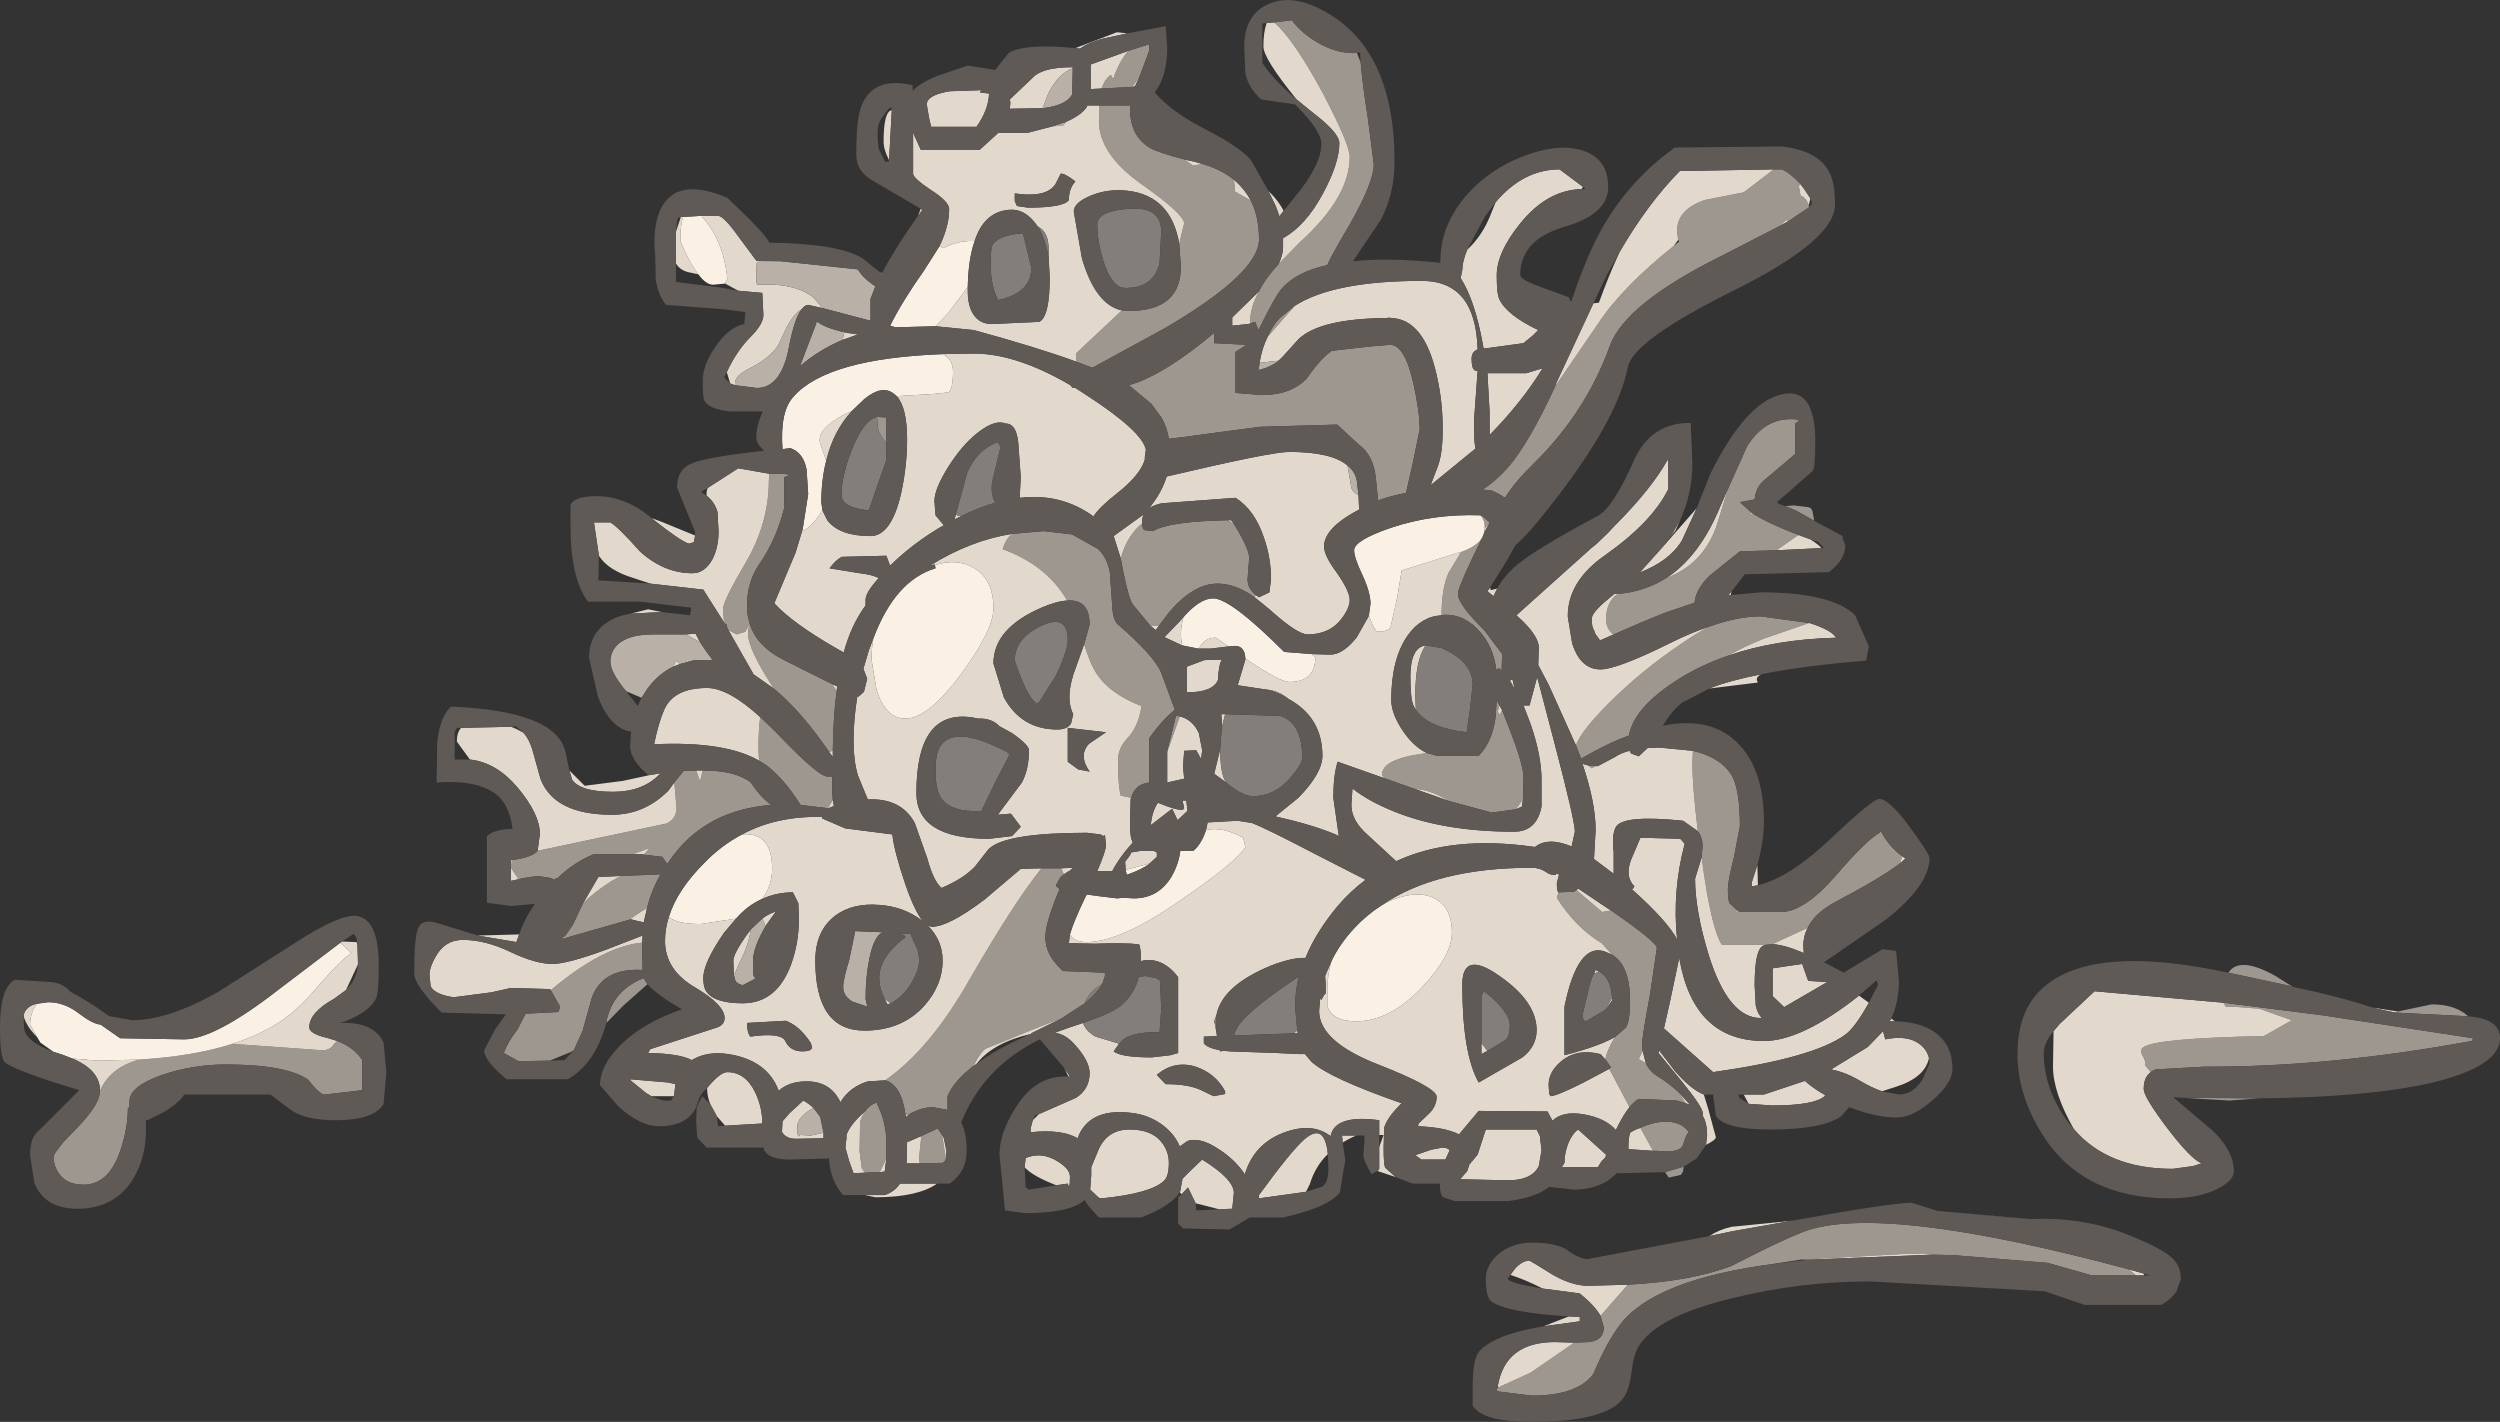 <?xml version="1.0" encoding="UTF-8" standalone="no"?>
<svg xmlns:ffdec="https://www.free-decompiler.com/flash" xmlns:xlink="http://www.w3.org/1999/xlink" ffdec:objectType="frame" height="130.1px" width="228.75px" xmlns="http://www.w3.org/2000/svg">
  <rect width="100%" height="100%" fill="#333333" stroke="none"/>
  <g transform="matrix(1.0, 0.0, 0.0, 1.0, 0.0, 0.0)">
    <use ffdec:characterId="2086" height="130.1" transform="matrix(1.0, 0.0, 0.0, 1.0, 0.0, 0.0)" width="228.75" xlink:href="#shape0"/>
  </g>
  <defs>
    <g id="shape0" transform="matrix(1.0, 0.0, 0.0, 1.0, 0.0, 0.0)">
      <path d="M165.55 18.95 L163.7 20.2 163.4 20.15 163.0 20.6 157.45 23.45 Q148.7 27.8 147.3 31.65 145.1 37.75 140.3 42.45 138.65 44.05 137.7 45.55 137.15 45.15 136.4 44.85 L135.65 44.8 Q136.9 44.0 138.0 42.75 139.9 40.55 142.3 35.35 L146.2 29.65 Q148.4 26.3 153.15 22.5 L153.65 22.1 153.55 21.95 153.45 21.15 Q153.45 19.15 156.0 18.3 L159.55 17.6 162.3 15.5 163.05 15.5 Q163.9 15.9 164.7 16.8 L164.6 17.05 164.75 17.9 Q165.3 18.1 165.5 18.8 L165.55 18.95 M163.35 46.3 L164.15 46.25 165.45 46.4 165.7 46.5 165.85 46.8 166.0 47.65 164.4 46.75 163.35 46.3 M154.05 106.75 L154.0 107.2 153.8 107.5 152.7 107.75 152.35 107.25 154.05 106.75 M59.25 90.05 L57.05 92.0 55.5 93.45 55.55 93.2 Q56.2 90.55 58.9 89.5 L58.95 89.6 59.25 90.05 M117.1 19.75 L117.05 19.8 117.05 19.75 117.1 19.75 M158.15 44.65 L159.85 40.85 Q161.4 38.35 163.85 38.35 164.7 38.35 164.55 38.55 L164.25 38.75 164.25 41.55 161.3 44.05 Q160.65 44.65 160.55 45.7 L159.2 45.95 160.25 46.9 160.15 47.05 160.4 47.0 Q161.8 47.9 164.55 48.95 L162.55 50.35 159.2 50.45 156.4 52.7 Q155.15 53.95 155.05 55.15 L152.25 56.1 Q150.25 56.9 147.65 58.05 L147.5 57.95 Q146.95 57.4 146.95 56.7 146.95 55.1 148.0 54.35 150.45 54.15 152.45 52.9 156.2 51.5 157.3 47.35 L158.15 44.65 M158.1 60.0 Q155.65 60.85 153.65 62.1 149.5 64.7 149.05 67.3 147.0 68.05 144.7 69.4 L144.65 69.35 144.2 68.2 Q144.6 67.0 147.0 64.55 150.05 61.45 153.85 58.9 155.15 58.0 156.35 57.35 159.0 56.4 161.1 56.4 L165.5 57.0 165.55 57.0 161.35 58.45 Q159.5 59.2 158.1 60.0 M174.05 78.35 L173.85 79.0 Q172.15 80.3 167.9 82.55 166.05 83.55 165.4 84.9 L162.15 86.4 161.55 86.45 157.55 86.45 Q156.55 84.9 155.7 78.45 L155.75 77.85 Q155.9 76.75 155.35 76.05 154.85 71.85 154.85 69.9 L154.9 68.7 Q157.45 69.3 158.45 70.95 159.2 72.25 159.2 75.6 L158.65 78.45 Q158.1 80.65 158.1 81.3 158.1 82.35 158.25 82.65 L158.9 83.25 158.9 83.45 159.1 83.4 159.2 83.45 163.05 83.45 Q165.15 83.35 167.9 80.2 170.75 76.9 171.9 76.25 L172.15 76.15 Q172.85 77.45 174.05 78.35 M203.9 89.0 Q204.9 87.45 208.2 89.3 L209.8 90.3 209.5 90.2 203.9 89.0 M219.4 92.55 L222.5 91.9 Q224.4 91.9 225.55 92.75 L225.85 93.0 225.1 92.95 219.15 92.65 219.25 92.6 219.4 92.55 M206.7 100.5 L204.0 100.7 199.8 100.45 206.7 100.5 M196.8 98.1 L196.25 97.45 Q196.4 97.2 196.05 96.6 195.75 96.05 196.15 95.8 197.35 95.0 207.15 94.8 L209.7 93.35 206.75 92.3 204.85 92.15 203.65 92.1 203.45 91.75 212.5 92.9 226.3 95.0 226.15 95.25 Q213.1 97.65 201.65 97.6 L197.25 97.85 Q196.95 97.95 196.8 98.1 M195.45 116.7 L191.4 116.7 187.35 115.55 178.8 114.85 174.9 114.7 164.8 115.25 162.25 115.65 Q151.3 117.1 148.2 121.25 147.0 122.85 145.8 125.7 144.35 127.7 140.15 127.7 L136.95 127.3 137.0 127.0 137.1 126.95 140.05 125.6 144.05 122.85 145.35 122.8 Q146.75 122.65 146.75 121.45 L146.45 120.4 148.95 117.55 Q154.65 117.25 158.4 115.85 162.75 113.6 164.9 112.75 171.9 110.0 194.8 116.15 L195.45 116.7 M124.5 5.7 Q124.65 7.6 125.15 10.75 L125.7 15.05 Q125.7 16.65 123.55 20.45 121.75 23.5 121.45 24.25 118.55 24.9 117.25 26.45 116.75 27.0 115.45 29.6 L115.15 30.2 114.85 29.45 Q114.75 29.45 114.4 29.6 L114.4 29.35 Q114.4 28.1 115.2 26.65 115.8 25.45 117.0 24.15 L118.95 22.15 Q123.5 18.05 123.5 14.35 123.5 13.2 121.0 8.45 118.4 3.65 116.6 2.05 L118.2 1.85 Q119.1 3.05 120.65 3.95 122.45 4.95 124.15 4.85 L124.5 5.7 M118.45 28.0 L116.0 30.8 Q116.4 29.85 117.1 29.1 L118.45 28.0 M121.85 32.1 L125.4 31.7 127.2 31.55 Q128.55 31.55 129.35 35.2 129.9 37.7 129.9 39.3 L129.25 42.45 128.65 45.1 Q127.35 45.35 126.2 45.75 L126.1 45.8 126.1 45.75 125.9 43.85 Q125.7 41.65 124.3 40.65 L122.35 38.85 115.3 39.05 114.55 39.15 111.15 39.6 108.2 40.0 106.95 40.15 Q106.8 39.15 106.3 38.25 L105.35 36.95 103.3 35.25 104.2 34.95 Q107.2 33.75 111.1 30.45 L111.1 31.4 114.05 31.55 113.05 32.2 113.05 35.95 115.45 36.15 Q118.1 36.15 119.55 34.65 120.85 32.8 121.85 32.1 M114.9 54.45 L114.8 54.65 Q113.05 53.4 111.4 53.4 109.2 53.4 106.95 56.05 L106.05 57.25 105.7 57.25 105.25 57.25 103.65 55.3 Q103.25 54.7 102.75 52.15 L102.55 51.1 Q103.0 49.35 104.2 48.15 L104.5 47.9 Q104.55 48.45 104.7 48.5 L105.5 48.6 Q106.95 47.7 112.4 47.6 L112.9 47.95 Q114.3 50.2 114.3 51.05 L114.15 53.0 Q114.15 53.85 114.9 54.45 M135.45 47.15 L135.55 47.15 136.3 47.8 136.25 47.95 135.85 48.35 135.85 48.15 Q135.85 47.55 135.45 47.15 M135.9 48.55 L135.75 48.9 135.85 48.45 135.9 48.55 M135.65 49.15 L134.7 51.1 Q133.4 53.85 133.4 54.35 133.4 55.3 135.8 57.65 L137.45 59.85 137.4 61.15 137.4 61.4 137.2 61.15 136.9 61.25 Q136.65 59.2 135.45 57.85 134.05 56.2 132.15 56.25 L131.9 56.3 Q131.9 53.85 132.55 52.4 L133.7 50.5 Q135.15 50.0 135.65 49.15 M130.55 68.9 L131.45 69.15 135.3 69.15 Q136.55 67.9 136.85 65.6 L136.95 64.05 137.2 64.55 137.05 65.1 137.2 65.4 137.45 65.0 138.15 66.8 Q139.4 70.0 139.4 71.15 L139.35 73.15 138.7 74.05 136.5 74.35 132.6 73.3 Q130.75 72.2 129.5 72.2 L129.2 72.1 126.65 71.2 126.45 70.9 Q126.45 69.65 129.3 69.1 L130.55 68.9 M103.25 4.65 L105.15 4.05 105.15 4.65 104.25 7.05 103.6 7.95 100.8 8.1 Q101.1 7.2 101.65 6.85 L101.85 7.25 Q102.4 5.6 103.25 4.65 M100.6 9.65 L103.4 9.65 103.4 10.0 Q103.4 12.45 105.25 13.55 105.95 13.95 108.4 14.6 L109.15 15.15 110.0 15.0 Q111.75 15.5 112.9 16.45 L113.0 17.3 112.95 17.5 114.45 18.35 Q115.2 19.85 115.2 21.9 115.2 25.0 106.55 30.05 L99.95 33.65 98.5 33.1 98.45 32.35 102.65 28.4 103.3 28.45 Q108.05 28.45 108.05 24.4 L107.9 22.3 108.35 20.45 Q108.35 19.6 104.45 16.85 100.55 14.1 100.55 11.05 L100.6 9.65 M80.25 38.15 L81.1 38.2 81.1 40.55 Q80.3 39.55 80.3 39.0 L80.25 38.15 M92.6 48.85 L95.5 48.6 98.1 48.9 100.5 50.25 Q101.3 51.05 101.55 52.35 L101.75 55.2 Q101.8 56.75 102.3 57.15 105.6 60.0 106.25 61.55 L107.5 64.95 Q106.35 65.85 105.15 67.55 L105.15 71.6 Q103.85 71.75 103.5 73.0 L102.55 72.8 Q102.3 71.9 102.3 69.6 102.3 68.45 103.15 67.55 104.15 66.55 104.45 64.6 101.5 63.5 100.25 61.5 99.75 60.7 99.2 58.95 L99.7 57.15 Q99.7 54.8 97.65 54.95 95.75 51.7 91.75 50.25 92.0 49.35 92.6 48.85 M106.8 68.8 L106.8 68.7 107.25 66.95 107.6 65.5 107.95 65.55 106.8 68.8 M94.7 64.25 L95.05 64.3 94.85 64.4 94.7 64.25 M92.3 69.2 L92.3 68.9 92.4 68.95 92.3 69.2 M97.35 80.0 L97.0 80.3 96.6 81.05 96.95 81.35 96.5 82.45 Q95.65 84.7 95.65 85.7 95.65 86.55 95.95 87.15 96.25 87.9 97.25 88.85 L101.1 89.0 101.1 89.3 100.85 90.05 Q99.65 90.7 99.25 91.8 L97.25 93.1 97.2 93.15 Q94.95 94.0 90.2 95.95 89.8 96.15 89.05 97.55 87.25 98.95 86.7 100.3 L86.7 101.5 86.65 101.55 85.35 101.3 Q84.2 101.35 83.2 101.95 L83.1 102.05 82.85 101.95 Q82.45 99.25 81.0 98.85 85.1 96.0 88.7 89.65 92.8 82.55 95.3 79.45 L97.1 79.45 97.35 80.0 M149.1 101.3 L147.25 97.8 147.4 97.65 146.9 96.95 Q146.95 96.3 147.75 94.9 L148.75 94.05 Q149.15 93.5 149.15 91.55 149.15 88.35 147.5 87.35 L146.55 86.3 Q144.15 84.85 142.45 82.15 L142.6 81.65 144.0 81.6 144.25 81.45 146.6 83.45 147.4 83.3 Q151.6 86.2 151.6 86.75 L150.95 91.15 Q150.25 94.85 150.25 95.55 L150.3 96.15 149.95 96.9 150.6 97.3 Q150.95 98.05 151.7 98.5 152.75 99.15 153.6 99.95 L154.25 100.95 153.45 100.7 149.95 100.55 Q149.55 100.75 149.1 101.3 M145.35 70.05 L146.0 70.1 145.65 70.3 145.35 70.05 M138.25 62.2 L138.2 62.35 138.05 62.15 138.25 62.2 M66.25 56.95 L66.15 55.75 Q66.15 55.0 68.25 51.45 70.35 47.85 70.35 43.95 L70.4 43.35 71.45 43.35 72.05 43.4 72.1 43.55 71.75 43.65 71.75 46.5 Q71.0 49.45 69.45 51.65 68.35 53.25 68.35 55.45 68.35 56.3 68.6 57.05 L68.2 57.8 67.4 58.05 66.65 57.65 66.55 57.45 66.45 57.1 66.3 57.05 66.25 56.95 M68.6 57.1 Q69.25 59.1 71.55 60.3 L76.15 62.6 76.55 63.25 Q76.25 65.45 76.2 68.65 L75.9 68.85 Q73.3 65.05 70.8 63.0 68.45 59.4 68.45 58.0 68.45 57.45 68.6 57.1 M30.85 95.25 Q32.35 95.8 33.15 97.0 L33.15 99.75 29.7 100.15 Q29.25 100.15 28.2 98.8 26.2 97.4 20.65 97.4 17.65 97.4 14.85 98.35 11.85 99.4 11.85 100.75 L11.85 101.3 11.7 101.4 Q11.7 103.2 11.05 105.15 10.0 108.4 7.65 108.4 6.15 108.4 5.45 107.45 4.9 106.7 4.9 105.85 L5.0 105.55 5.8 104.5 7.05 103.2 Q9.15 101.05 9.15 99.8 L9.25 99.6 Q10.2 97.65 12.75 96.95 17.7 96.65 21.3 95.5 L21.8 95.55 29.5 96.1 Q30.2 96.1 30.55 95.55 L30.85 95.25 M50.4 90.6 Q55.15 86.6 58.75 86.25 L58.75 86.45 58.8 88.75 Q55.15 88.55 54.15 91.3 L53.3 94.35 52.5 96.1 52.25 96.25 50.3 97.05 47.45 97.1 46.1 96.35 Q46.45 95.35 47.35 94.2 L48.1 92.75 51.1 92.6 51.25 92.1 50.4 90.6 M69.45 69.6 L69.4 68.5 Q69.4 66.85 69.55 65.65 L69.6 65.65 71.0 67.0 Q74.85 71.05 75.7 71.05 L76.15 71.05 76.15 72.55 76.2 73.2 75.75 73.95 73.25 73.65 Q71.75 71.25 70.1 70.0 L69.45 69.6 M49.2 77.85 L61.0 75.35 Q61.9 74.9 61.9 73.95 L61.7 71.6 62.55 70.55 63.7 70.5 64.05 71.5 64.3 70.5 Q67.3 70.5 68.7 71.6 69.55 72.9 70.55 73.65 64.85 74.1 61.7 78.15 L61.05 79.05 60.6 78.4 58.9 78.2 59.45 77.6 57.95 78.15 54.35 78.15 Q52.5 78.9 50.95 80.4 L50.9 80.35 50.7 80.5 50.45 80.35 49.2 80.15 47.85 80.35 47.45 80.45 46.75 79.4 46.85 78.7 Q48.7 78.45 49.2 77.85 M56.8 80.15 L59.35 80.05 60.45 80.0 Q59.6 81.45 59.2 83.1 58.55 83.45 57.6 84.15 L51.65 85.85 51.7 85.65 52.4 84.65 53.35 82.65 Q54.35 81.65 55.9 80.65 L56.8 80.15 M79.15 101.7 Q79.5 101.15 80.15 100.9 L80.2 100.9 Q81.1 102.65 81.1 104.55 L81.1 106.0 80.5 107.25 79.15 107.3 78.85 106.9 78.65 105.35 78.7 102.65 Q78.85 102.1 79.15 101.7 M150.1 103.2 Q151.05 102.75 152.0 102.65 153.75 102.5 154.55 103.6 154.3 103.7 154.0 104.75 153.7 105.55 151.6 105.3 L151.25 105.3 150.1 103.2 M86.2 103.85 L86.55 106.05 86.45 106.25 86.25 106.4 84.15 106.45 84.1 105.9 84.3 103.95 85.8 103.25 86.2 103.85" fill="#9d9790" fill-rule="evenodd" stroke="none"/>
      <path d="M164.7 16.8 L165.05 17.25 165.65 18.15 165.5 18.8 Q165.3 18.1 164.75 17.9 L164.6 17.05 164.7 16.8 M163.7 20.2 L163.0 20.6 163.4 20.15 163.7 20.2 M142.3 35.35 L142.4 35.05 145.8 27.75 146.3 27.7 Q147.2 25.2 148.2 23.05 150.75 18.65 153.7 15.65 L162.3 15.5 159.55 17.6 156.0 18.3 Q153.45 19.15 153.45 21.15 L153.55 21.95 153.15 22.5 Q148.4 26.3 146.2 29.65 L142.3 35.35 M136.35 53.75 L136.4 54.0 137.0 53.85 136.65 54.55 136.1 54.1 136.35 53.75 M153.75 47.55 L153.3 48.55 152.9 49.05 153.75 47.55 M152.4 49.75 L155.25 46.5 153.9 49.45 Q152.75 51.35 150.0 52.4 L150.25 52.15 152.4 49.75 M158.45 54.1 L158.35 54.45 158.15 54.45 158.45 54.1 M161.15 61.7 Q160.55 62.0 160.85 62.45 L156.4 63.0 Q158.3 62.25 161.15 61.7 M160.8 79.15 L160.85 81.0 160.3 81.1 160.3 80.7 160.8 79.15 M173.05 93.2 L173.4 93.45 172.9 93.45 173.05 93.2 M155.9 100.15 L156.3 101.45 157.0 104.05 Q157.0 104.3 156.1 104.75 L156.2 103.9 Q156.2 102.75 155.8 102.1 L155.8 101.85 Q155.8 101.3 153.8 98.85 L151.75 96.35 151.8 96.1 153.3 98.05 Q154.75 99.7 155.9 100.15 M127.7 107.7 L126.05 107.15 126.2 106.95 126.2 104.95 126.6 103.85 126.2 103.85 126.2 102.5 Q122.15 101.95 121.75 103.95 L121.45 103.75 Q120.1 102.9 118.2 103.4 114.85 104.3 113.9 107.45 112.95 106.0 111.2 104.95 109.7 104.05 108.65 104.4 L107.95 104.9 Q107.55 103.95 106.7 103.2 105.25 101.95 103.25 101.8 99.6 101.45 98.6 104.15 97.15 103.3 94.3 103.6 L94.3 103.25 94.5 102.5 95.05 101.95 98.45 100.45 Q99.7 99.65 99.7 98.2 99.7 97.1 98.4 95.65 97.5 94.6 96.5 94.5 L97.9 94.0 99.1 93.6 Q99.35 94.35 100.25 94.85 L102.4 95.5 101.9 96.2 Q102.55 96.75 105.4 96.75 L107.1 96.55 107.8 96.35 107.8 89.4 Q106.35 87.55 104.55 87.9 L104.4 87.95 104.4 87.4 104.3 86.55 104.2 86.4 Q102.8 86.25 100.2 86.35 L97.8 86.3 97.9 85.5 Q98.25 86.2 99.45 86.2 102.6 86.2 108.35 82.15 113.4 78.65 113.95 77.5 L113.75 76.65 Q111.8 75.6 110.35 75.95 L110.45 75.5 110.5 75.25 113.25 75.1 114.55 75.3 Q115.95 75.85 120.25 78.1 L124.95 80.5 Q123.55 81.55 122.4 82.9 120.4 85.3 119.45 87.65 118.25 87.6 116.3 88.35 111.8 90.2 111.3 92.9 L111.1 93.4 111.3 94.45 111.35 94.8 110.15 94.85 110.15 95.45 Q110.4 95.85 111.6 96.1 L111.65 96.2 112.0 96.15 112.5 96.2 116.8 96.35 118.9 96.45 119.4 96.45 120.0 97.15 Q121.65 98.65 128.25 100.95 L128.1 101.1 Q126.9 102.3 126.65 103.2 L126.6 105.0 Q126.6 106.55 126.75 106.85 L127.7 107.7 M124.1 103.9 Q123.4 104.2 122.85 104.55 L122.8 103.9 124.1 103.9 M108.15 109.3 L107.95 109.1 108.0 108.95 108.2 107.85 108.9 107.15 110.0 106.1 Q112.9 107.9 112.9 109.15 L112.75 110.6 111.55 110.65 109.4 110.1 108.7 108.65 108.15 109.25 108.15 109.3 M97.75 98.5 L97.4 97.75 97.9 98.5 97.75 98.5 M85.75 108.3 Q83.95 109.55 80.1 109.55 L79.15 109.35 80.95 109.35 Q81.85 109.05 82.35 108.3 L85.75 108.3 M65.0 101.05 Q64.7 100.35 64.7 99.55 65.9 98.1 66.55 98.1 68.2 98.1 69.1 99.95 69.75 101.3 69.75 102.8 L66.35 103.0 65.6 102.15 65.0 101.05 M57.05 92.0 L56.0 93.05 55.5 93.55 55.5 93.45 57.05 92.0 M43.7 85.6 L47.5 85.5 47.25 86.2 43.7 85.6 M52.1 70.5 L53.5 71.9 57.0 71.45 59.55 70.9 60.5 70.75 60.35 70.85 Q58.8 72.45 56.1 72.45 53.1 72.45 52.35 71.35 L52.1 70.5 M57.7 56.15 L59.3 55.75 60.55 56.0 57.7 56.15 M59.6 47.4 L60.55 47.75 63.6 49.0 63.5 49.6 63.05 49.75 Q62.3 49.55 59.6 47.4 M80.5 24.9 L80.7 25.0 80.65 25.05 80.5 24.9 M84.0 19.75 L84.25 19.1 84.4 19.2 84.0 19.75 M98.4 4.4 L102.2 2.95 103.15 3.05 100.85 3.55 Q99.6 3.9 98.8 4.45 L98.4 4.4 M116.05 17.45 Q117.05 18.45 117.45 19.3 L117.1 19.75 117.05 19.75 116.75 18.9 116.05 17.45 M158.15 44.65 L157.3 47.35 Q156.2 51.5 152.45 52.9 155.5 50.95 157.4 46.35 L158.15 44.65 M148.0 54.35 Q146.95 55.1 146.95 56.7 146.95 57.4 147.5 57.95 L147.65 58.05 146.4 58.6 146.2 58.3 146.0 58.05 145.8 57.55 Q145.65 57.4 145.65 56.6 145.65 56.05 147.1 54.85 L147.7 54.35 148.0 54.35 M162.55 50.35 L164.55 48.95 165.65 49.35 Q166.5 49.9 166.65 50.15 L162.55 50.35 M160.4 47.0 L160.15 47.05 160.25 46.9 160.4 47.0 M165.55 57.0 Q167.6 57.65 168.0 58.35 162.4 58.5 158.1 60.0 159.5 59.2 161.35 58.45 L165.55 57.0 M144.7 69.4 L144.65 69.4 144.65 69.35 144.7 69.4 M144.2 68.2 L141.7 62.65 140.75 60.85 140.8 59.25 Q140.8 58.3 139.35 56.85 L138.75 56.3 145.55 50.2 146.1 49.75 147.1 48.8 147.7 48.15 Q151.1 44.75 152.6 42.05 L152.65 42.3 152.65 44.75 Q151.15 47.8 146.8 50.85 143.45 53.2 143.45 56.4 L143.85 58.85 Q144.6 61.25 146.45 61.25 147.95 61.25 152.8 58.85 154.7 57.9 156.35 57.35 155.15 58.0 153.85 58.9 150.05 61.45 147.0 64.55 144.6 67.0 144.2 68.2 M173.85 79.0 L174.05 78.35 174.35 78.55 173.85 79.0 M172.15 76.15 L171.9 76.25 172.1 76.1 172.15 76.15 M159.1 83.4 L158.9 83.45 158.9 83.25 159.1 83.4 M154.9 68.7 L154.85 69.9 Q154.85 71.85 155.35 76.05 L154.0 75.1 Q148.7 74.55 147.9 75.6 147.45 76.25 147.65 78.0 L147.65 79.95 145.85 78.6 146.0 75.95 Q146.0 73.45 144.8 69.9 L144.85 69.9 145.35 70.05 145.65 70.3 146.0 70.1 146.2 70.1 147.8 69.25 Q148.3 68.9 149.1 68.7 L149.25 68.95 149.95 69.2 150.75 68.45 151.8 68.4 154.9 68.7 M155.7 78.45 Q156.55 84.9 157.55 86.45 L161.55 86.45 161.3 86.55 Q160.55 86.95 160.55 90.15 L160.65 92.0 Q160.8 92.7 161.2 93.15 L161.1 93.15 Q158.15 93.15 156.35 87.4 155.1 83.3 155.1 80.4 L155.7 78.45 M162.15 86.4 L165.4 84.9 Q165.0 85.65 165.0 86.55 L165.05 87.2 Q163.15 86.4 162.15 86.4 M167.1 89.85 L167.2 89.85 166.95 90.0 163.25 92.15 162.2 91.15 162.2 88.6 164.9 88.2 165.45 89.75 167.1 89.85 M171.0 91.75 Q169.7 94.1 168.8 94.7 165.9 96.8 156.75 98.1 L152.25 94.1 152.75 91.9 153.65 87.65 Q154.95 95.25 161.4 95.25 164.85 95.25 170.1 91.1 L171.0 91.75 M172.2 99.85 Q171.3 99.55 170.2 98.9 168.85 98.1 167.55 97.85 L170.9 95.8 172.3 94.35 172.5 95.1 Q174.5 94.7 175.6 95.5 176.3 96.0 176.5 96.8 176.15 98.6 173.45 99.45 L172.2 99.85 M217.1 92.2 L219.4 92.55 219.25 92.6 219.15 92.65 217.25 92.25 217.1 92.2 M189.75 103.3 Q187.85 99.95 187.85 97.6 L187.9 94.35 188.45 93.7 191.65 90.7 203.45 91.75 203.65 92.1 204.85 92.15 206.75 92.3 209.7 93.35 207.15 94.8 Q197.35 95.0 196.15 95.8 195.75 96.05 196.05 96.6 196.4 97.2 196.25 97.45 L196.8 98.1 Q196.15 98.55 196.15 99.65 196.15 100.35 198.25 103.15 200.45 106.05 201.45 106.45 L200.65 106.7 198.8 106.95 Q192.85 106.95 189.75 103.3 M195.45 116.7 L194.8 116.15 196.2 116.55 196.15 116.7 195.45 116.7 M148.95 117.55 L146.45 120.4 Q145.9 119.45 144.55 118.35 L141.15 117.9 Q139.7 117.15 138.2 116.65 L138.65 116.05 Q139.3 115.35 139.95 115.35 140.0 115.35 141.85 116.5 143.7 117.65 145.35 117.65 L148.95 117.55 M144.05 122.85 L140.05 125.6 137.1 126.95 137.05 126.8 Q137.75 122.8 142.25 122.8 L144.05 122.85 M164.8 115.25 L174.9 114.7 178.8 114.85 176.85 114.8 165.6 115.25 164.8 115.25 M185.7 111.55 L185.6 111.55 177.3 110.8 185.7 111.55 M163.95 111.7 L158.55 112.65 156.4 113.1 Q157.3 112.5 158.45 112.25 L163.95 111.7 M143.55 120.45 L144.55 120.5 144.55 120.9 141.25 121.35 143.55 120.45 M159.55 100.15 L161.4 100.15 165.15 98.9 Q165.85 99.55 167.0 100.2 L166.95 100.3 Q166.0 101.15 162.15 101.15 L160.0 101.0 159.6 100.25 159.55 100.15 M144.85 17.1 L144.7 17.3 Q141.55 17.4 139.1 20.45 136.95 23.1 136.95 25.2 136.95 26.9 137.2 27.4 137.9 28.85 140.75 30.2 L140.25 30.7 139.4 31.4 135.75 31.9 135.7 31.6 Q134.95 27.45 133.65 25.45 L133.8 24.7 Q133.8 23.95 134.25 22.85 135.6 21.6 136.35 19.75 L136.85 18.5 Q139.4 15.5 142.7 15.5 L144.85 17.1 M114.4 29.6 L114.2 29.65 112.75 29.8 112.75 29.65 112.75 29.05 115.2 26.65 Q114.4 28.1 114.4 29.35 L114.4 29.6 M117.0 24.15 Q117.4 23.3 117.4 22.6 L117.4 21.8 Q119.45 20.65 121.0 17.8 122.55 14.95 122.55 13.1 122.55 12.15 120.05 10.25 L118.7 9.15 118.6 9.05 Q115.6 5.35 115.6 4.25 115.6 2.95 115.9 2.1 L116.6 2.05 Q118.4 3.65 121.0 8.45 123.5 13.2 123.5 14.35 123.5 18.05 118.95 22.15 L117.0 24.15 M118.45 28.0 Q122.0 25.7 130.1 25.7 135.05 25.7 135.2 32.0 L135.15 32.0 Q134.65 32.2 134.65 32.85 134.65 33.7 134.95 33.9 L135.2 33.95 134.9 38.1 Q134.8 39.9 135.0 41.05 L130.9 44.4 131.55 42.7 Q132.0 41.5 132.0 39.5 132.05 36.9 131.45 34.3 130.3 29.2 127.3 29.1 L127.15 29.0 126.9 29.1 Q120.75 29.15 118.8 31.05 L117.4 32.6 117.0 33.0 115.25 33.2 Q115.45 31.9 116.0 30.8 L118.45 28.0 M139.65 34.15 L141.15 33.7 Q139.25 36.8 136.3 39.8 L136.3 37.7 136.1 34.15 139.65 34.15 M123.3 42.6 L123.65 44.65 Q123.8 45.05 124.3 45.3 L124.35 46.4 124.4 46.6 Q121.15 48.3 121.15 50.0 121.15 50.85 122.35 52.45 123.5 54.1 123.5 54.9 123.5 55.6 122.8 56.55 121.7 58.05 119.65 58.05 118.7 58.05 116.15 55.75 L114.8 54.65 114.9 54.45 115.2 54.65 116.15 54.2 116.3 53.0 Q116.3 51.05 115.65 49.2 114.8 46.65 113.05 45.55 L106.3 46.05 Q105.6 46.2 105.15 46.5 L105.45 46.1 Q106.35 44.9 106.75 43.6 116.3 41.35 117.95 41.35 121.85 41.35 123.3 42.6 M135.85 48.35 L136.25 47.95 135.9 48.55 135.85 48.45 135.85 48.35 M131.9 56.3 Q130.05 56.4 128.8 58.15 127.3 60.3 127.3 64.05 127.3 65.35 128.45 67.0 129.4 68.35 130.55 68.9 L129.3 69.1 Q126.45 69.65 126.45 70.9 L126.65 71.2 122.4 69.7 Q122.0 70.9 122.0 73.0 L122.5 76.5 122.2 76.35 Q120.05 75.45 116.7 74.7 L118.8 73.0 Q121.0 70.75 121.0 69.15 121.0 65.65 117.9 63.95 117.0 63.2 115.9 63.1 L113.25 62.7 113.95 60.35 113.95 60.25 114.15 60.4 Q117.15 62.4 117.95 62.4 120.35 62.4 120.35 60.15 L120.05 59.85 121.7 59.9 Q122.9 59.9 124.15 58.3 L125.25 56.35 Q125.8 57.8 126.05 57.8 126.9 57.8 127.2 57.45 L127.3 57.1 127.85 54.65 128.25 52.2 133.5 50.55 133.7 50.5 132.55 52.4 Q131.9 53.85 131.9 56.3 M137.2 64.55 L137.45 65.0 137.2 65.4 137.05 65.1 137.2 64.55 M139.35 73.15 L139.25 73.8 138.7 74.05 139.35 73.15 M132.6 73.3 L129.5 72.2 Q130.75 72.2 132.6 73.3 M112.4 59.15 L110.75 59.35 109.65 59.35 110.0 58.9 Q110.45 58.35 111.25 58.35 L112.4 59.15 M108.15 59.05 L106.55 58.3 107.9 56.9 108.3 56.45 Q108.05 57.2 108.05 58.2 L108.15 59.05 M100.8 8.1 L99.8 8.15 99.8 7.1 99.8 5.9 101.6 5.25 103.25 4.65 Q102.4 5.6 101.85 7.25 L101.65 6.85 Q101.1 7.2 100.8 8.1 M104.25 7.05 L103.85 7.9 103.6 7.95 104.25 7.05 M100.6 9.65 L100.55 11.05 Q100.55 14.1 104.45 16.85 108.35 19.6 108.35 20.45 L107.9 22.3 Q107.15 17.9 103.15 17.45 101.4 17.25 99.8 17.9 98.25 18.55 98.25 19.35 L99.0 23.65 Q100.25 27.9 102.65 28.4 L98.45 32.35 98.5 33.1 Q94.95 31.8 89.1 30.2 L85.6 29.85 85.65 29.8 86.8 28.6 88.55 26.25 88.55 26.7 Q88.55 27.55 88.8 28.25 89.35 29.65 90.75 29.65 L95.1 29.45 Q96.05 28.95 96.05 25.4 L95.95 23.5 95.95 22.8 Q95.95 21.25 95.0 20.75 L94.9 20.65 Q93.8 19.05 92.3 19.2 90.0 19.4 89.15 22.15 L89.1 22.05 Q87.65 22.0 86.35 22.7 L85.95 22.55 Q86.85 20.7 86.85 19.15 86.85 18.45 85.2 17.4 83.55 16.3 83.55 15.9 L83.55 12.15 84.25 13.7 89.65 13.7 91.35 12.15 94.05 12.15 96.35 11.55 97.25 11.5 97.55 11.15 Q98.9 10.55 99.4 9.85 L99.5 9.65 100.6 9.65 M114.45 18.35 L112.95 17.5 113.0 17.3 112.9 16.45 Q113.85 17.25 114.45 18.35 M110.0 15.0 L109.15 15.15 108.4 14.6 109.3 14.8 110.0 15.0 M102.6 26.3 L103.2 26.3 103.75 26.3 103.0 26.35 102.6 26.3 M98.15 6.25 Q96.8 6.75 95.9 8.6 L95.4 9.9 92.4 9.95 92.45 9.4 92.4 9.1 94.55 7.05 Q95.45 6.15 98.15 6.15 L98.15 6.25 M85.0 10.75 L84.8 9.55 Q84.8 8.7 86.9 8.35 L89.8 8.25 89.65 8.45 90.4 8.55 90.5 8.55 Q90.45 10.05 89.35 11.6 L85.2 11.6 85.0 10.75 M81.6 10.05 L81.35 14.65 Q80.85 13.7 80.85 12.95 80.85 10.7 81.35 10.2 L81.6 10.05 M91.3 27.4 L91.35 27.45 91.3 27.45 91.3 27.4 M97.8 18.3 Q97.8 17.25 98.4 16.6 97.35 15.8 97.05 15.9 L96.7 16.6 Q96.05 18.15 92.85 17.7 L92.85 18.4 93.05 18.85 94.05 19.0 Q97.35 19.0 97.8 18.3 M86.3 32.4 L89.1 32.35 Q93.0 32.35 97.95 35.25 L98.1 35.45 98.25 35.5 98.4 35.5 99.4 36.15 Q104.5 39.45 104.85 41.15 L104.75 41.85 104.75 42.05 Q104.35 43.45 102.2 45.15 100.65 46.35 100.05 47.25 97.1 45.1 93.3 45.55 L93.4 43.65 93.2 40.9 Q93.1 38.75 92.0 38.75 91.05 38.35 89.45 39.6 88.0 40.75 86.75 42.75 85.5 44.75 85.5 45.85 L85.6 47.15 86.35 48.05 87.35 47.5 87.45 47.1 87.9 47.25 87.4 47.5 Q84.15 49.15 81.55 51.65 L81.45 51.75 81.4 51.65 81.1 50.85 77.05 50.95 Q76.55 51.15 75.9 52.0 L78.65 52.45 Q79.9 52.6 80.4 52.9 79.2 54.2 79.2 54.9 L79.2 55.4 Q77.9 57.15 77.2 59.7 L76.4 59.25 Q72.5 57.0 70.85 55.2 L72.8 50.55 73.45 48.4 73.5 48.6 Q74.5 47.95 75.25 46.7 L75.7 47.6 Q76.8 49.05 79.65 49.05 81.55 49.05 82.45 45.15 83.0 42.65 83.0 40.2 83.0 37.3 82.05 36.25 L85.35 36.05 86.8 35.9 Q87.2 35.55 87.2 34.0 87.2 32.9 86.3 32.4 M92.6 48.85 Q92.0 49.35 91.75 50.25 95.75 51.7 97.65 54.95 96.7 55.0 95.3 55.6 90.9 57.5 90.9 60.7 L91.85 63.8 Q93.45 66.75 96.75 66.75 97.65 66.75 98.0 66.2 L98.2 65.35 Q97.4 63.75 98.45 61.05 L99.2 58.95 Q99.75 60.7 100.25 61.5 101.5 63.5 104.45 64.6 104.15 66.55 103.15 67.55 102.3 68.45 102.3 69.6 102.3 71.9 102.55 72.8 L103.5 73.0 103.45 73.15 103.4 75.3 Q103.4 76.5 103.55 76.85 L103.65 77.1 103.55 77.2 Q102.35 78.55 101.75 79.75 L101.65 79.7 100.4 79.7 Q101.2 77.85 101.2 77.3 L101.1 76.4 100.95 76.5 100.7 76.35 99.45 76.2 Q91.95 76.2 90.45 77.7 L89.2 79.3 Q88.15 80.4 86.15 81.25 85.4 80.6 84.85 78.55 L83.7 75.3 Q82.45 73.0 79.4 73.15 L78.5 70.95 Q78.1 69.6 78.1 67.85 78.1 65.8 78.45 63.7 L78.55 63.75 79.05 63.3 79.35 62.1 79.0 61.2 79.5 59.5 79.9 58.45 Q79.75 59.35 79.75 60.4 L80.2 63.1 Q81.0 65.75 82.85 65.75 84.95 65.75 88.0 61.6 90.9 57.65 90.9 55.65 90.9 53.05 89.15 52.0 87.6 51.05 85.55 51.7 L85.5 51.65 85.1 51.75 Q88.8 49.45 92.6 48.85 M104.5 47.9 L104.2 48.15 Q103.0 49.35 102.55 51.1 L101.9 49.05 104.6 47.1 104.5 47.6 104.5 47.9 M105.25 57.25 L105.7 57.25 106.05 57.25 105.75 57.65 105.25 57.25 M112.4 47.6 L112.65 47.6 112.9 47.95 112.4 47.6 M108.6 61.0 L110.2 60.4 111.8 60.35 Q111.5 60.85 111.45 62.2 111.0 63.35 108.6 63.35 L108.6 61.0 M107.95 65.55 Q109.15 65.85 109.7 67.1 L110.0 68.65 109.9 69.45 109.45 68.65 108.35 68.7 108.25 70.15 108.35 71.25 106.8 71.6 106.8 68.8 107.95 65.55 M110.7 73.5 L110.8 73.6 110.7 73.55 110.7 73.5 M108.55 73.25 L108.65 74.2 107.75 75.05 107.25 74.0 105.3 75.5 Q105.4 74.25 105.95 73.45 108.25 74.4 108.35 73.95 L108.2 73.25 108.55 73.25 M111.8 66.55 L111.8 66.1 111.75 65.35 111.95 65.35 112.1 65.35 111.8 66.55 M112.2 71.6 L111.1 70.8 111.65 68.55 Q111.65 70.55 112.05 71.35 L112.2 71.6 M101.2 67.0 L97.7 66.6 97.7 69.7 98.65 70.4 99.7 70.6 Q98.65 69.1 99.65 68.05 L101.2 67.0 M89.5 65.75 L89.0 65.65 Q83.85 64.85 83.85 72.55 83.85 76.75 90.5 76.75 L92.6 76.5 93.4 75.65 92.5 74.45 91.3 74.55 93.5 71.6 Q94.15 70.4 94.15 68.65 94.15 68.15 92.55 67.05 L91.45 66.45 Q90.75 65.7 89.5 65.75 M97.1 79.45 L98.2 79.4 97.9 79.65 97.85 79.7 97.8 79.7 97.35 80.0 97.1 79.45 M97.2 93.15 L94.35 94.55 94.35 94.6 Q90.85 95.4 89.35 97.35 L89.05 97.55 Q89.8 96.15 90.2 95.95 94.95 94.0 97.2 93.15 M86.7 101.5 L86.7 101.55 86.65 101.55 86.7 101.5 M83.1 102.05 L82.9 102.2 82.85 101.95 83.1 102.05 M81.0 98.85 L79.4 98.95 Q77.75 99.45 76.9 100.85 75.95 98.85 73.6 98.95 72.15 99.0 71.25 99.8 70.2 97.0 66.65 96.45 64.7 96.15 63.3 97.0 62.2 96.4 59.3 96.35 L59.5 96.0 65.65 94.0 Q66.3 93.75 66.3 93.15 66.3 91.95 63.6 90.35 60.85 88.75 60.85 86.1 60.85 85.0 61.2 83.9 61.95 84.55 64.1 84.55 L67.35 84.05 66.25 85.35 Q64.35 88.1 64.35 89.5 64.35 90.35 64.65 90.75 65.4 91.8 67.95 91.8 71.1 91.8 72.4 88.2 73.1 86.25 73.1 84.1 L73.05 82.65 72.55 81.65 Q71.05 81.65 69.75 82.25 70.65 81.0 70.65 79.5 70.65 76.1 67.9 76.35 71.05 74.65 75.2 74.75 L75.25 74.9 77.35 75.8 81.65 76.35 Q81.8 77.85 82.85 80.95 83.7 83.4 84.45 84.3 82.75 82.95 80.45 82.8 78.0 82.6 76.4 83.8 74.6 85.2 74.6 87.9 74.6 94.3 79.1 94.3 82.5 94.3 84.55 92.05 86.25 90.15 86.25 87.9 86.25 86.05 84.9 84.7 L85.25 84.8 Q86.8 84.8 90.1 82.3 L93.4 79.5 95.3 79.45 Q92.8 82.55 88.7 89.65 85.1 96.0 81.0 98.85 M80.95 91.4 L81.5 91.8 81.2 91.9 80.95 91.4 M103.0 79.6 L102.95 78.85 103.4 78.25 103.5 78.0 104.4 77.85 105.55 77.85 105.85 78.0 105.85 78.4 105.2 79.0 103.0 79.6 M106.0 89.65 L106.1 89.7 106.15 89.9 106.0 89.65 M109.4 97.6 Q107.45 97.0 105.85 98.35 L106.65 99.2 Q108.75 99.2 109.9 99.75 L111.05 100.3 112.1 100.1 112.1 99.85 Q111.2 98.2 109.4 97.6 M121.85 87.9 Q121.45 89.15 121.45 90.6 L121.45 92.05 Q121.9 93.45 124.1 93.45 127.2 93.45 130.2 90.25 132.85 87.4 132.85 85.35 132.85 82.85 131.05 82.1 129.45 81.45 127.15 82.45 L126.4 82.85 Q131.4 79.4 140.15 79.4 140.85 79.4 141.4 79.75 141.85 80.1 142.35 80.05 L142.45 79.9 142.65 80.05 142.45 80.8 Q142.45 81.55 142.6 81.65 L142.45 82.15 Q144.15 84.85 146.55 86.3 L147.5 87.35 146.8 87.05 Q144.35 86.25 143.15 92.1 L143.15 96.55 Q146.25 95.75 147.75 94.9 146.95 96.3 146.9 96.95 L146.45 96.45 Q144.25 95.9 142.8 97.15 141.7 98.1 141.7 99.25 L141.75 100.1 141.9 100.3 Q142.5 100.25 144.8 99.1 L147.25 97.8 149.1 101.3 Q148.5 102.05 147.85 103.4 146.9 102.3 144.85 101.95 142.95 101.65 142.05 102.55 L141.6 101.7 135.3 101.65 133.5 103.8 Q132.25 103.15 129.75 103.05 L129.8 102.8 130.85 101.8 Q131.45 101.15 131.45 100.35 131.45 99.5 126.1 97.4 120.7 95.3 120.7 92.5 L120.8 91.35 120.9 91.5 121.15 91.05 121.3 90.9 121.3 90.05 121.25 89.3 121.85 87.9 M118.35 94.55 L118.7 94.3 118.75 94.55 118.35 94.55 M129.55 64.95 L129.35 64.6 Q129.05 64.0 129.05 61.9 129.05 59.25 130.45 59.05 129.5 60.4 129.5 63.65 L129.55 64.95 M123.65 73.65 L123.75 72.15 Q125.2 73.3 127.55 74.25 132.1 76.1 138.55 76.1 140.6 76.1 141.05 73.8 L141.05 71.35 Q141.05 69.15 140.05 66.25 L139.4 64.55 139.95 64.55 140.65 61.95 142.25 68.05 Q144.1 75.1 144.1 76.1 L143.8 77.45 Q141.65 76.55 140.45 77.5 132.9 76.4 127.75 78.8 L125.15 76.4 Q123.65 75.1 123.65 73.65 M138.2 62.35 L138.25 62.2 138.4 62.2 138.6 63.05 138.2 62.35 M136.1 96.15 L135.55 96.45 135.55 95.45 136.1 96.15 M153.75 76.75 L154.15 77.2 Q153.0 81.5 153.45 85.95 152.55 84.25 149.3 81.35 L149.4 81.35 149.55 81.1 Q148.65 80.2 149.25 78.65 L150.1 76.65 153.75 76.75 M139.3 96.75 Q140.6 95.75 140.6 94.25 140.6 91.65 137.2 89.3 133.8 86.9 133.8 90.1 133.8 96.4 135.3 99.05 L139.3 96.75 M147.4 83.3 L146.6 83.45 144.25 81.45 144.4 81.3 147.15 83.15 147.4 83.3 M150.3 96.15 L150.6 97.3 149.95 96.9 150.3 96.15 M153.6 99.95 L154.65 101.1 154.25 100.95 153.6 99.95 M146.9 92.4 L147.5 91.3 147.5 91.55 146.9 92.4 M146.3 88.9 L145.85 89.1 146.0 88.75 146.3 88.9 M66.35 25.95 L66.55 25.5 Q66.2 22.0 64.25 19.85 L64.2 19.75 65.7 19.75 Q66.2 19.75 67.5 21.55 L69.2 23.85 71.4 23.9 69.4 23.95 69.25 24.0 69.2 24.8 Q69.2 26.15 69.3 26.05 72.55 25.85 74.35 27.15 L75.3 28.2 73.95 27.9 Q73.65 27.9 73.35 28.3 72.7 28.65 72.0 29.9 L71.2 31.6 Q70.45 32.75 68.7 33.65 67.25 34.35 67.25 35.05 L67.25 35.25 66.85 35.1 66.8 35.05 66.5 34.05 Q67.4 32.1 68.7 30.8 69.85 29.65 69.85 28.8 L69.75 26.8 67.55 26.6 66.35 25.95 M62.5 19.85 Q62.25 20.55 62.25 22.05 63.1 24.1 63.9 25.1 L63.2 24.95 Q62.25 24.8 61.85 24.1 L61.85 21.2 62.3 19.85 62.5 19.85 M54.8 50.85 L54.35 47.8 55.85 47.8 Q56.6 48.25 58.55 50.45 60.75 52.45 63.35 52.45 64.5 52.45 65.2 51.15 65.75 50.05 65.75 48.65 L65.65 46.85 Q65.4 45.95 64.65 45.35 L64.65 45.0 64.75 44.65 67.55 42.85 70.4 43.35 70.35 43.95 Q70.35 47.85 68.25 51.45 66.15 55.0 66.15 55.75 L66.25 56.95 64.35 53.95 59.5 53.4 58.0 52.9 Q55.65 52.2 54.8 50.85 M77.1 31.1 L77.25 30.45 77.8 30.5 78.5 30.6 77.1 31.1 M74.85 29.5 L74.65 29.7 74.75 29.4 74.85 29.5 M75.6 42.15 L75.05 40.6 Q74.65 39.3 77.3 37.9 L77.95 37.6 Q76.25 39.45 75.6 42.15 M68.6 57.05 L68.6 57.1 Q68.45 57.45 68.45 58.0 68.45 59.4 70.8 63.0 L68.95 61.7 66.65 57.65 67.4 58.05 68.2 57.8 68.6 57.05 M76.15 62.6 L76.6 62.8 76.55 63.25 76.15 62.6 M76.2 68.65 L76.2 69.25 75.9 68.85 76.2 68.65 M31.15 86.25 L31.3 86.15 32.6 86.2 32.7 86.35 32.75 87.95 32.75 88.25 31.7 90.5 31.65 90.6 30.55 91.4 Q28.3 92.65 28.3 94.0 28.3 94.6 30.05 95.0 L30.85 95.25 30.55 95.55 Q30.2 96.1 29.5 96.1 L21.8 95.55 21.3 95.5 Q24.1 94.6 26.05 93.2 27.55 92.1 29.35 89.95 31.15 87.9 32.15 87.2 L31.15 86.25 M9.15 99.8 Q9.15 97.9 6.6 96.85 L8.95 97.05 12.75 96.95 Q10.2 97.65 9.25 99.6 L9.15 99.8 M2.15 92.9 L2.2 92.75 Q2.45 92.05 3.35 91.85 2.75 92.75 2.75 93.75 L3.4 94.9 Q2.35 93.85 2.15 92.9 M50.4 90.6 L50.3 90.5 46.75 90.4 44.95 90.8 41.5 91.25 Q39.8 91.0 39.4 90.25 L39.3 89.2 Q39.3 88.5 39.85 87.55 40.7 86.0 42.35 86.0 44.4 86.0 46.7 87.1 49.0 88.2 50.55 88.2 51.9 88.2 55.45 86.9 L58.8 85.6 58.75 86.25 Q55.15 86.6 50.4 90.6 M62.75 58.05 L63.4 58.0 63.65 58.0 64.05 58.75 62.75 58.05 M65.1 60.25 L65.2 60.4 65.15 60.4 65.1 60.25 M62.25 60.75 L61.6 61.0 61.85 60.45 62.25 60.75 M69.6 65.65 L69.55 65.65 Q69.4 66.85 69.4 68.5 L69.45 69.6 Q66.35 67.8 59.85 68.1 60.25 66.15 60.75 65.0 61.6 62.95 64.7 62.95 66.65 62.95 69.6 65.65 M75.75 73.95 L76.2 73.2 76.3 73.75 75.8 73.95 75.75 73.95 M61.7 71.6 L61.9 73.95 Q61.9 74.9 61.0 75.35 L49.2 77.85 49.2 77.8 49.4 76.3 Q49.4 74.5 47.35 72.05 45.4 69.75 43.0 69.5 L41.8 67.85 Q41.8 67.0 42.2 66.6 L46.75 66.5 Q47.3 66.7 47.9 67.05 48.4 67.6 48.7 68.55 L49.45 71.25 Q50.7 74.55 56.0 74.55 58.95 74.55 61.15 72.35 L61.7 71.6 M46.85 78.7 L46.75 79.4 47.45 80.45 46.75 80.6 46.75 79.4 46.75 78.7 46.85 78.7 M57.95 78.15 L59.45 77.6 58.9 78.2 58.75 78.15 57.95 78.15 M64.3 70.5 L64.05 71.5 63.7 70.5 64.3 70.5 M56.8 80.15 L55.9 80.65 Q54.35 81.65 53.35 82.65 L54.75 80.25 56.8 80.15 M51.7 85.65 L51.65 85.85 51.4 85.9 51.7 85.65 M57.6 84.15 Q58.55 83.45 59.2 83.1 L58.9 84.4 57.65 84.1 57.6 84.15 M59.6 100.3 L59.1 100.0 57.75 98.9 57.65 98.75 61.15 99.05 61.8 99.2 61.7 100.05 61.65 100.3 60.3 100.3 59.6 100.3 M67.15 89.25 L67.1 87.9 Q67.1 87.3 68.25 85.65 L68.7 85.05 Q68.5 86.4 67.9 87.6 L67.15 89.25 M69.75 84.05 Q70.35 83.6 71.0 83.4 L70.1 84.65 70.05 84.75 69.75 84.05 M68.35 93.6 Q68.35 94.45 68.65 94.85 71.45 94.45 71.85 95.25 72.3 96.2 73.4 96.2 74.25 96.2 74.3 95.85 L74.2 95.45 Q73.15 93.85 71.9 93.4 L68.35 93.6 M79.15 101.7 Q78.85 102.1 78.7 102.65 L78.65 105.35 78.85 106.9 79.15 107.3 78.1 107.35 77.7 106.25 77.35 105.0 77.45 104.15 77.45 103.85 Q77.8 102.85 79.15 101.7 M80.5 107.25 L81.1 106.0 80.95 107.2 80.5 107.25 M80.2 100.9 L80.15 100.9 80.2 100.85 80.2 100.9 M74.45 101.4 L74.3 101.45 Q72.95 102.25 72.95 103.1 72.95 104.3 73.2 103.85 L74.2 103.9 75.35 103.65 75.35 104.15 72.85 104.2 Q71.95 104.2 71.6 103.65 L71.55 103.55 71.6 102.6 72.25 101.85 73.5 100.7 Q74.05 101.0 74.45 101.4 M150.1 103.2 L151.25 105.3 149.0 105.15 149.0 104.9 Q149.0 104.15 149.15 103.65 149.6 103.35 150.1 103.2 M143.5 104.6 Q143.85 103.75 144.4 103.35 L146.95 105.65 146.9 105.9 146.55 106.25 146.2 106.8 142.9 106.8 143.15 106.4 Q143.15 105.5 143.5 104.6 M132.65 105.25 L132.25 106.1 130.05 106.1 129.5 105.7 130.95 105.2 132.0 105.0 Q132.4 105.0 132.65 105.25 M140.6 103.35 L140.9 103.95 141.05 105.25 140.8 106.7 Q140.15 108.0 138.0 108.0 L133.6 107.9 134.25 107.15 134.45 106.55 135.2 105.65 135.95 103.35 140.6 103.35 M119.5 109.05 L115.2 109.65 115.2 109.35 Q118.1 105.35 119.35 104.25 121.2 102.65 121.5 105.6 120.35 106.7 119.85 108.35 L119.5 109.05 M100.55 109.6 L99.75 108.85 99.85 107.5 99.85 106.8 100.45 105.35 Q101.25 103.35 103.35 103.35 105.45 103.35 106.35 104.6 106.95 105.4 106.95 106.4 106.95 107.65 106.5 108.05 105.3 109.2 100.8 109.65 L100.55 109.6 M93.75 106.8 L93.85 105.95 94.15 105.85 Q95.45 105.45 96.75 106.25 97.9 106.95 97.9 107.65 97.9 109.0 97.7 108.3 L96.65 108.45 Q94.45 107.6 93.75 106.8 M86.2 103.85 L86.35 104.1 86.6 105.3 86.55 106.05 86.2 103.85 M84.15 106.45 L82.95 106.45 83.0 104.45 83.15 104.45 84.3 103.95 84.1 105.9 84.15 106.45" fill="#e2d8cc" fill-rule="evenodd" stroke="none"/>
      <path d="M115.25 33.2 L117.0 33.0 Q116.25 33.6 115.2 33.85 L115.2 33.6 115.25 33.2 M126.9 29.1 L127.15 29.0 127.3 29.1 127.15 29.1 126.9 29.1 M124.3 45.3 Q123.8 45.05 123.65 44.65 L123.3 42.6 Q124.0 43.15 124.15 44.0 L124.3 45.3 M96.35 11.55 L97.55 11.15 97.25 11.5 96.35 11.55 M95.4 9.9 L95.9 8.6 Q96.8 6.75 98.15 6.25 L98.15 6.55 98.1 8.65 Q97.55 9.65 95.4 9.9 M67.25 35.25 L67.25 35.05 Q67.25 34.35 68.7 33.65 70.45 32.75 71.2 31.6 L72.0 29.9 Q72.7 28.65 73.35 28.3 72.7 29.1 72.2 31.7 71.5 35.5 69.25 35.5 L67.3 35.25 67.25 35.25 M75.3 28.2 L74.35 27.15 Q72.55 25.85 69.3 26.05 69.2 26.15 69.2 24.8 L69.25 24.0 69.4 23.95 71.4 23.9 78.5 24.65 Q78.95 25.45 80.1 26.2 L79.65 27.35 79.65 29.35 75.3 28.2 M77.8 30.5 L77.25 30.45 77.1 31.1 Q74.95 32.0 73.2 33.5 L74.65 29.7 74.85 29.5 Q75.8 30.15 77.8 30.5 M62.75 58.05 L64.05 58.75 64.65 59.65 65.1 60.25 65.15 60.4 63.55 60.4 62.25 60.75 61.85 60.45 61.6 61.0 Q60.25 61.65 59.25 63.0 L58.7 63.85 57.3 63.25 57.25 63.2 Q55.85 61.5 55.85 60.55 55.85 59.7 56.4 59.1 57.35 58.05 59.75 58.05 L62.75 58.05 M78.25 85.2 L80.75 85.3 Q79.95 85.7 79.55 87.7 79.2 89.4 79.2 91.4 L79.35 92.1 78.0 91.65 Q77.15 91.15 77.15 90.3 77.15 89.65 77.7 87.85 L78.25 85.2 M67.15 89.25 L67.9 87.6 Q68.5 86.4 68.7 85.05 L69.75 84.05 70.05 84.75 Q68.9 86.7 68.9 87.95 L68.9 89.15 69.1 89.55 67.95 90.15 Q67.25 89.95 67.25 89.55 L67.15 89.25 M75.35 103.65 L74.2 103.9 73.2 103.85 Q72.95 104.3 72.95 103.1 72.95 102.25 74.3 101.45 L74.45 101.4 75.05 102.2 75.35 103.65" fill="#b9b1a8" fill-rule="evenodd" stroke="none"/>
      <path d="M135.45 47.15 Q135.85 47.55 135.85 48.15 L135.85 48.35 135.85 48.45 135.75 48.9 135.65 49.15 Q135.15 50.0 133.7 50.5 L133.5 50.55 128.25 52.2 127.85 54.65 127.3 57.1 127.2 57.45 Q126.9 57.8 126.05 57.8 125.8 57.8 125.25 56.35 L125.4 55.25 Q125.4 54.2 124.65 52.6 123.9 51.0 123.9 50.35 123.9 49.45 127.25 48.3 131.1 47.0 135.45 47.15 M113.95 60.25 Q113.9 59.15 113.05 59.1 L112.4 59.15 111.25 58.35 Q110.45 58.35 110.0 58.9 L109.65 59.35 108.15 59.05 108.05 58.2 Q108.05 57.2 108.3 56.45 109.8 54.75 111.0 54.75 112.6 54.75 117.5 59.65 L120.05 59.85 120.35 60.15 Q120.35 62.4 117.95 62.4 117.15 62.4 114.15 60.4 L113.95 60.25 M85.95 22.55 L86.35 22.7 Q87.65 22.0 89.1 22.05 L89.15 22.15 Q88.6 23.75 88.55 26.25 L86.8 28.6 85.65 29.8 85.6 29.85 81.95 29.95 81.45 29.8 Q82.5 27.65 84.55 24.75 L85.95 22.55 M86.3 32.4 Q87.2 32.9 87.2 34.0 87.2 35.55 86.8 35.9 L85.35 36.05 82.05 36.25 81.75 36.0 Q80.7 35.2 79.1 36.5 L77.95 37.6 77.3 37.9 Q74.65 39.3 75.05 40.6 L75.6 42.15 Q75.15 43.9 75.15 45.95 L75.25 46.7 Q74.5 47.95 73.5 48.6 L73.45 48.4 73.95 45.2 73.8 42.95 Q73.5 41.4 72.3 41.0 L71.6 41.1 Q71.35 37.65 72.6 36.3 75.65 32.8 86.3 32.4 M79.9 58.45 Q81.9 53.1 85.6 52.0 L85.55 51.7 Q87.6 51.05 89.15 52.0 90.9 53.05 90.9 55.65 90.9 57.65 88.0 61.6 84.95 65.75 82.85 65.75 81.0 65.75 80.2 63.1 L79.75 60.4 Q79.75 59.35 79.9 58.45 M61.2 83.9 Q61.95 81.45 64.45 78.95 66.0 77.35 67.9 76.35 70.65 76.1 70.65 79.5 70.65 81.0 69.75 82.25 68.45 82.8 67.35 84.05 L64.1 84.55 Q61.95 84.55 61.2 83.9 M110.35 75.95 Q111.8 75.6 113.75 76.65 L113.95 77.5 Q113.4 78.65 108.35 82.15 102.6 86.2 99.45 86.2 98.25 86.2 97.9 85.5 98.2 84.4 99.35 82.0 L99.45 81.85 100.55 82.0 102.2 82.2 102.8 82.15 103.75 82.2 Q106.0 82.2 107.2 80.2 107.85 79.05 108.0 77.85 L109.2 77.85 Q109.95 77.2 110.35 75.95 M105.2 79.0 L105.15 79.05 Q104.5 79.55 103.1 80.05 L103.0 79.6 105.2 79.0 M126.4 82.85 L127.15 82.45 Q129.45 81.45 131.05 82.1 132.85 82.85 132.85 85.35 132.85 87.4 130.2 90.25 127.2 93.45 124.1 93.45 121.9 93.45 121.45 92.05 L121.45 90.6 Q121.45 89.15 121.85 87.9 122.6 86.35 123.9 84.95 125.0 83.75 126.4 82.85 M64.2 19.75 L64.25 19.85 Q66.2 22.0 66.55 25.5 L66.35 25.95 65.25 26.05 Q64.6 26.05 63.9 25.1 63.1 24.1 62.25 22.05 62.25 20.55 62.5 19.85 L64.2 19.75 M72.1 43.55 L72.05 43.4 72.15 43.5 72.1 43.55 M3.35 91.85 L4.4 91.7 Q5.9 91.7 7.25 92.75 8.5 93.7 9.2 93.75 L11.0 95.0 16.85 95.1 Q19.65 95.1 25.55 90.5 L31.15 86.25 32.15 87.2 Q31.15 87.9 29.35 89.95 27.55 92.1 26.05 93.2 24.1 94.6 21.3 95.5 17.7 96.65 12.75 96.95 L8.95 97.05 6.6 96.85 5.7 96.5 4.9 96.25 3.7 95.4 3.4 94.9 2.75 93.75 Q2.75 92.75 3.35 91.85" fill="#fbf0e4" fill-rule="evenodd" stroke="none"/>
      <path d="M117.9 63.95 Q117.05 63.45 116.0 63.1 L115.9 63.1 Q117.0 63.2 117.9 63.95 M102.6 26.3 Q101.6 25.95 100.95 23.85 100.4 22.05 100.4 20.55 100.4 19.3 103.35 19.1 106.25 18.9 106.25 21.2 L106.1 24.1 Q105.6 26.0 103.75 26.3 L103.2 26.3 102.6 26.3 M95.0 20.75 Q95.95 21.25 95.95 22.8 L95.95 23.5 Q95.65 21.9 95.0 20.75 M91.3 27.4 Q90.65 26.1 90.65 24.25 90.65 22.7 90.8 22.45 91.35 21.5 93.6 21.35 L94.35 24.45 Q94.45 26.75 91.35 27.45 L91.3 27.4 M87.9 47.25 L87.45 47.1 88.5 43.25 Q89.4 41.15 91.3 40.45 L91.55 40.9 90.8 44.0 Q90.6 45.15 91.05 46.0 89.5 46.45 87.9 47.25 M81.1 40.55 L81.1 42.1 80.2 44.65 79.5 46.7 Q77.0 46.45 77.0 45.3 77.0 43.35 78.15 40.65 79.15 38.4 80.25 38.15 L80.3 39.0 Q80.3 39.55 81.1 40.55 M112.1 65.35 L112.2 65.35 117.1 65.5 Q119.15 66.1 119.15 69.35 119.15 69.9 118.05 71.2 116.6 72.85 114.65 72.85 113.8 72.85 112.5 71.85 L112.2 71.6 112.05 71.35 Q111.65 70.55 111.65 68.55 L111.8 66.55 112.1 65.35 M94.7 64.25 Q93.9 63.55 92.85 60.45 92.85 58.4 95.3 57.25 97.7 56.15 97.7 58.55 97.7 59.55 96.6 61.85 L95.05 64.3 94.7 64.25 M92.3 69.2 L91.1 71.5 89.8 74.2 Q87.0 74.35 86.1 73.0 85.6 72.25 85.6 70.5 85.6 68.65 86.25 68.0 87.75 66.45 92.3 68.9 L92.3 69.2 M100.85 90.05 Q100.35 90.9 99.25 91.8 99.65 90.7 100.85 90.05 M102.4 95.5 L100.25 94.85 Q99.35 94.35 99.1 93.6 101.6 92.75 102.45 92.1 103.75 91.1 104.2 89.4 L104.8 89.3 105.8 89.5 106.0 89.65 106.15 89.9 106.25 92.3 106.1 94.45 Q103.85 94.4 102.85 95.05 L102.4 95.5 M80.95 91.4 Q80.45 90.4 80.45 89.5 80.45 87.55 82.85 85.75 82.8 85.5 81.95 85.4 L83.3 85.45 83.7 86.35 Q84.1 87.1 84.1 87.9 84.1 88.75 83.3 90.1 82.55 91.25 81.5 91.8 L80.95 91.4 M111.3 92.9 L111.25 93.55 111.3 94.45 111.1 93.4 111.3 92.9 M118.35 94.55 L112.9 94.75 Q113.1 94.1 113.5 93.6 114.7 92.1 118.85 89.35 118.5 90.75 118.5 92.1 L118.7 94.3 118.35 94.55 M129.55 64.95 L129.5 63.65 Q129.5 60.4 130.45 59.05 L131.9 59.3 Q134.75 60.55 134.75 62.65 L134.5 64.9 134.2 67.0 Q130.7 66.6 129.55 64.95 M135.55 95.45 L135.55 91.15 135.75 90.75 135.75 90.7 Q136.25 91.0 137.05 91.8 138.15 93.0 138.15 93.8 138.15 94.85 137.7 95.2 L136.1 96.15 135.55 95.45 M147.5 91.3 L146.9 92.4 146.55 92.6 145.1 93.45 Q144.8 93.35 144.8 92.9 L145.35 90.55 Q145.55 89.6 145.85 89.1 L146.3 88.9 Q147.4 89.45 147.5 91.3" fill="#847e7a" fill-rule="evenodd" stroke="none"/>
      <path d="M165.65 18.15 L165.05 17.25 164.7 16.8 Q163.9 15.9 163.05 15.5 L162.3 15.5 153.7 15.65 Q150.75 18.65 148.2 23.05 L147.0 25.2 145.8 27.75 142.4 35.05 142.3 35.35 Q139.9 40.55 138.0 42.75 136.9 44.0 135.65 44.8 L136.4 44.85 Q137.15 45.15 137.7 45.55 138.65 44.05 140.3 42.45 145.1 37.75 147.3 31.65 148.7 27.8 157.45 23.45 L163.0 20.6 163.7 20.2 165.55 18.95 165.8 18.6 165.65 18.15 M117.45 19.3 L118.5 18.0 Q120.9 15.1 120.9 13.15 120.9 11.95 118.5 9.55 L115.4 9.1 Q114.2 8.0 113.95 6.7 L113.85 4.25 Q113.85 1.4 116.0 0.4 118.05 -0.55 120.75 0.8 127.6 4.2 127.6 14.8 127.6 17.7 126.35 20.1 L123.8 23.9 Q127.1 23.55 131.8 24.05 L131.8 23.85 Q131.8 20.6 134.2 17.85 136.3 15.45 139.5 14.25 142.55 13.1 144.75 13.75 147.15 14.5 147.15 17.1 147.15 19.6 143.15 20.75 139.1 21.95 139.1 25.15 139.1 25.55 140.55 26.1 L143.55 27.2 143.75 27.65 Q145.2 23.35 146.5 21.05 149.0 16.55 153.25 13.5 L163.05 13.4 Q166.35 13.8 167.35 15.7 167.9 16.65 167.9 18.75 167.9 21.95 158.8 26.5 149.4 31.15 148.95 33.6 148.1 37.9 143.3 44.4 140.1 48.7 138.65 49.9 L137.9 51.25 136.35 53.75 136.1 54.1 136.65 54.55 137.0 53.85 Q137.6 52.7 138.85 51.65 140.6 50.2 146.2 47.2 147.6 46.45 149.5 42.15 151.05 38.65 154.7 38.7 L154.85 42.45 Q154.85 45.1 153.75 47.55 L152.9 49.05 152.4 49.75 150.25 52.15 150.0 52.4 Q152.75 51.35 153.9 49.45 L155.25 46.5 155.3 46.35 156.5 43.35 Q159.7 36.9 162.95 36.1 166.1 35.3 166.1 40.4 166.1 42.85 165.85 43.1 L162.6 45.95 162.75 46.1 163.35 46.3 164.4 46.75 166.0 47.65 168.6 49.05 168.6 49.25 168.85 49.9 Q168.85 51.2 167.35 52.35 L159.65 52.55 158.45 54.1 158.15 54.45 158.35 54.45 161.1 54.2 Q167.6 54.2 169.75 56.3 L171.0 59.15 170.75 60.45 Q165.05 60.9 161.15 61.7 158.3 62.25 156.4 63.0 L153.9 64.3 Q153.0 65.0 152.15 66.4 156.45 65.55 158.85 67.85 161.4 70.25 161.4 75.2 161.4 76.9 160.8 79.15 L160.3 80.7 160.3 81.1 160.85 81.0 Q163.75 80.3 167.45 76.8 171.35 73.1 171.95 73.1 172.85 73.1 174.8 75.75 176.55 78.15 176.55 78.5 176.55 81.0 172.55 84.15 L166.9 88.05 168.7 89.0 172.25 86.85 173.4 87.0 173.5 87.1 173.75 89.75 Q173.75 91.65 173.05 93.2 L172.9 93.45 173.4 93.45 Q175.75 93.5 177.1 94.5 178.65 95.65 178.65 97.8 178.65 99.1 176.85 100.65 175.05 102.25 173.55 102.25 171.65 102.25 169.2 101.3 L168.45 102.15 Q166.7 103.35 161.95 103.35 157.8 103.35 157.0 102.1 L156.75 100.15 155.95 100.15 155.9 100.15 Q154.75 99.7 153.3 98.05 L151.8 96.1 151.75 96.35 153.8 98.85 Q155.8 101.3 155.8 101.85 L155.8 102.1 Q156.2 102.75 156.2 103.9 L156.1 104.75 155.25 106.0 154.05 106.75 152.35 107.25 148.4 107.35 147.95 107.35 147.3 107.9 Q145.95 108.85 144.0 108.85 L141.75 108.6 Q140.6 109.55 138.0 109.9 L133.1 109.9 132.05 109.55 Q131.75 109.3 131.75 108.4 L131.75 108.3 129.25 108.3 127.7 107.7 126.75 106.85 Q126.6 106.55 126.6 105.0 L126.65 103.2 Q126.9 102.3 128.1 101.1 L128.25 100.95 Q121.65 98.65 120.0 97.15 L119.4 96.45 118.9 96.45 116.8 96.35 112.5 96.2 112.0 96.15 111.65 96.2 111.6 96.1 Q110.4 95.85 110.15 95.45 L110.15 94.85 111.35 94.8 111.3 94.45 111.25 93.55 111.3 92.9 Q111.8 90.2 116.3 88.35 118.25 87.6 119.45 87.65 120.4 85.3 122.4 82.9 123.55 81.55 124.95 80.5 L120.25 78.1 Q115.95 75.85 114.55 75.3 L113.25 75.1 110.5 75.25 110.45 75.5 110.35 75.95 Q109.95 77.2 109.2 77.85 L108.0 77.85 Q107.85 79.05 107.2 80.2 106.0 82.2 103.75 82.2 L102.8 82.15 102.2 82.2 100.55 82.0 99.45 81.85 99.35 82.0 Q98.2 84.4 97.9 85.5 L97.8 86.3 100.2 86.35 Q102.8 86.25 104.2 86.4 L104.3 86.55 104.4 87.4 104.4 87.95 104.55 87.9 Q106.35 87.55 107.8 89.4 L107.8 96.35 107.1 96.55 105.4 96.75 Q102.55 96.75 101.9 96.2 L102.4 95.5 102.85 95.05 Q103.85 94.4 106.1 94.45 L106.25 92.3 106.15 89.9 106.1 89.7 106.0 89.65 105.8 89.5 104.8 89.3 104.2 89.4 Q103.75 91.1 102.45 92.1 101.6 92.75 99.1 93.6 L97.9 94.0 96.5 94.5 Q97.5 94.6 98.4 95.65 99.7 97.1 99.7 98.2 99.7 99.65 98.45 100.45 L95.05 101.95 94.7 102.05 94.5 102.5 94.3 103.25 94.3 103.6 Q97.15 103.3 98.6 104.15 99.6 101.45 103.25 101.8 105.25 101.95 106.7 103.2 107.55 103.95 107.95 104.9 L108.65 104.4 Q109.7 104.05 111.2 104.95 112.95 106.0 113.9 107.45 114.85 104.3 118.2 103.4 120.1 102.9 121.45 103.75 L121.75 103.95 Q122.15 101.95 126.2 102.5 L126.2 103.85 126.2 104.95 126.2 106.95 126.05 107.15 126.0 107.15 125.5 107.45 Q124.75 106.2 124.75 105.65 L124.85 104.35 124.85 103.9 124.1 103.9 122.8 103.9 122.85 104.55 122.9 104.85 123.1 106.2 122.95 106.95 122.6 109.1 Q121.6 110.45 117.4 111.4 L114.35 111.4 112.5 112.5 108.25 112.4 107.8 111.95 107.8 109.5 108.15 109.3 108.15 109.25 108.7 108.65 109.4 110.1 109.45 110.75 111.55 110.65 112.75 110.6 112.9 109.15 Q112.9 107.9 110.0 106.1 L108.9 107.15 108.2 107.85 108.0 108.95 107.95 109.1 Q107.15 110.35 104.4 111.4 L100.55 111.4 99.55 110.3 99.25 109.8 Q97.95 111.0 93.75 111.0 L91.95 110.75 91.7 108.1 91.45 105.65 Q91.45 103.7 92.9 101.4 94.75 98.35 97.75 98.5 L97.9 98.5 97.4 97.75 95.15 95.1 Q90.0 97.6 87.95 102.7 88.45 103.65 88.45 105.3 88.45 107.2 86.9 108.3 L85.75 108.3 82.35 108.3 Q81.85 109.05 80.95 109.35 L79.15 109.35 77.15 109.35 Q75.95 108.0 75.85 106.0 L72.3 106.1 Q70.45 106.1 69.95 105.3 L69.85 105.0 64.65 105.0 63.8 104.1 63.7 102.7 63.75 101.3 64.25 100.3 65.0 101.05 65.6 102.15 65.7 103.05 66.35 103.0 69.75 102.8 Q69.75 101.3 69.1 99.95 68.2 98.1 66.55 98.1 65.9 98.1 64.7 99.55 L64.35 99.9 64.05 100.3 63.65 101.4 Q62.8 103.05 60.3 103.05 58.55 103.05 56.55 101.2 L54.9 99.3 Q54.9 97.5 56.75 95.65 58.8 93.6 62.4 92.35 60.05 91.0 59.25 90.05 L58.95 89.6 58.9 89.5 Q56.2 90.55 55.55 93.2 L55.5 93.45 55.5 93.55 Q54.45 97.35 51.95 98.75 L46.35 98.75 Q44.3 97.05 44.3 96.1 L45.3 94.2 46.3 92.8 45.65 92.8 40.4 92.65 Q37.9 90.15 37.9 89.05 37.9 85.8 38.25 84.95 38.6 84.1 39.8 84.4 L43.4 85.5 43.7 85.6 47.25 86.2 47.5 85.5 Q48.0 84.05 48.95 82.7 L46.75 82.9 44.55 82.6 44.55 76.5 Q45.3 75.85 46.9 75.85 46.65 73.9 45.7 72.95 44.0 71.3 39.95 71.6 L40.0 68.05 Q40.2 65.7 41.25 64.65 50.95 65.05 51.75 68.85 L52.1 70.5 52.35 71.35 Q53.1 72.45 56.1 72.45 58.8 72.45 60.35 70.85 L60.5 70.75 59.55 70.9 59.3 70.9 Q57.65 69.5 57.65 68.25 L57.75 66.95 Q55.8 66.65 54.7 63.7 L53.9 60.2 Q53.9 57.75 56.05 56.65 56.75 56.3 57.7 56.15 L60.55 56.0 63.15 56.3 63.25 55.6 58.55 55.05 53.8 55.05 Q52.2 52.95 52.2 48.05 L52.2 46.2 Q52.55 45.4 54.6 45.4 57.15 45.4 59.5 47.3 L59.6 47.4 Q62.3 49.55 63.05 49.75 L63.5 49.6 63.6 49.0 63.6 48.65 62.8 46.7 61.95 44.6 Q61.95 42.95 63.3 42.4 64.75 41.8 69.9 41.25 L69.5 40.8 Q69.2 40.45 69.2 40.05 69.2 38.9 69.8 37.65 L66.85 37.65 Q64.85 37.45 64.45 36.65 64.3 36.35 64.3 34.85 64.3 33.4 65.45 31.75 66.65 29.95 68.1 29.65 L68.2 28.55 66.25 28.3 60.95 27.9 Q60.2 27.0 60.0 25.55 L59.95 23.3 Q59.7 21.05 60.35 19.35 61.75 16.05 66.55 18.1 70.0 21.35 70.4 22.2 76.95 22.3 79.0 23.7 L80.5 24.9 80.65 25.05 80.7 25.0 Q81.9 22.7 84.0 19.75 L84.4 19.2 84.25 19.1 79.8 16.5 Q78.35 15.65 78.35 14.15 78.35 10.9 78.8 9.75 79.85 6.95 83.5 7.8 L83.5 8.3 Q84.2 7.6 85.75 6.95 L88.55 6.0 91.05 6.4 92.3 4.85 Q93.75 3.95 98.4 4.4 L98.8 4.45 Q99.6 3.9 100.85 3.55 L103.15 3.05 106.65 2.4 106.8 4.35 Q106.8 7.0 105.65 8.45 107.25 10.3 110.35 11.85 113.8 13.65 114.55 14.8 L116.05 17.45 116.75 18.9 117.05 19.75 117.05 19.8 117.1 19.75 117.45 19.3 M160.25 46.9 L159.2 45.95 160.55 45.7 Q160.65 44.65 161.3 44.05 L164.25 41.55 164.25 38.75 164.55 38.55 Q164.7 38.35 163.85 38.35 161.4 38.35 159.85 40.85 L158.15 44.65 157.4 46.35 Q155.5 50.95 152.45 52.9 150.45 54.15 148.0 54.35 L147.7 54.35 147.1 54.85 Q145.65 56.05 145.65 56.6 145.65 57.4 145.8 57.55 L146.0 58.05 146.2 58.3 146.4 58.6 147.65 58.05 Q150.25 56.9 152.25 56.1 L155.05 55.15 Q155.15 53.95 156.4 52.7 L159.2 50.45 162.55 50.35 166.65 50.15 166.9 50.15 166.4 49.6 165.65 49.35 164.55 48.95 Q161.8 47.9 160.4 47.0 L160.25 46.9 M158.1 60.0 Q162.4 58.5 168.0 58.35 167.6 57.65 165.55 57.0 L165.5 57.0 161.1 56.4 Q159.0 56.4 156.35 57.35 154.7 57.9 152.8 58.85 147.95 61.25 146.45 61.25 144.6 61.25 143.85 58.85 L143.45 56.4 Q143.45 53.2 146.8 50.85 151.15 47.8 152.65 44.75 L152.65 42.3 152.6 42.05 Q151.1 44.75 147.7 48.15 L146.1 49.75 145.55 50.2 138.75 56.3 139.35 56.85 Q140.8 58.3 140.8 59.25 L140.75 60.85 141.7 62.65 144.2 68.2 144.65 69.35 144.65 69.4 144.7 69.4 Q147.0 68.05 149.05 67.3 149.5 64.7 153.65 62.1 155.65 60.85 158.1 60.0 M174.05 78.35 Q172.85 77.45 172.15 76.15 L172.1 76.1 171.9 76.25 Q170.75 76.9 167.9 80.2 165.15 83.35 163.05 83.45 L159.2 83.45 159.1 83.4 158.9 83.25 158.25 82.65 Q158.1 82.35 158.1 81.3 158.1 80.65 158.65 78.45 L159.2 75.6 Q159.2 72.25 158.45 70.95 157.45 69.3 154.9 68.7 L151.8 68.4 150.75 68.45 149.95 69.2 149.25 68.95 149.1 68.7 Q148.3 68.9 147.8 69.25 L146.2 70.1 146.0 70.1 145.35 70.05 144.85 69.9 144.8 69.9 Q146.0 73.45 146.0 75.95 L145.85 78.6 147.65 79.95 147.65 78.0 Q147.45 76.25 147.9 75.6 148.7 74.55 154.0 75.1 L155.35 76.05 Q155.9 76.75 155.75 77.85 L155.7 78.45 155.1 80.4 Q155.1 83.3 156.35 87.4 158.15 93.15 161.1 93.15 L161.2 93.15 Q160.8 92.7 160.65 92.0 L160.55 90.15 Q160.55 86.95 161.3 86.55 L161.55 86.45 162.15 86.4 Q163.15 86.4 165.05 87.2 L165.0 86.55 Q165.0 85.65 165.4 84.9 166.05 83.55 167.9 82.55 172.15 80.3 173.85 79.0 L174.35 78.55 174.05 78.35 M167.1 89.85 L165.45 89.75 164.9 88.2 162.2 88.6 162.2 91.15 163.25 92.15 166.95 90.0 167.2 89.85 167.1 89.85 M171.0 91.75 L171.85 90.1 171.7 89.7 170.1 91.1 Q164.85 95.25 161.4 95.25 154.95 95.25 153.65 87.65 L152.75 91.9 152.25 94.1 156.75 98.1 Q165.9 96.8 168.8 94.7 169.7 94.1 171.0 91.75 M176.5 96.8 Q176.3 96.0 175.6 95.5 174.5 94.7 172.5 95.1 L172.3 94.35 170.9 95.8 167.55 97.85 Q168.85 98.1 170.2 98.9 171.3 99.55 172.2 99.85 L173.75 100.15 Q175.0 100.15 175.9 98.8 L176.55 97.3 176.5 96.8 M199.8 100.45 L198.85 100.4 202.45 103.45 Q204.4 105.3 204.4 107.2 204.4 107.95 203.05 108.7 201.3 109.65 198.55 109.65 190.4 109.65 186.75 103.6 184.6 100.05 184.6 96.45 184.6 92.7 186.65 90.65 190.85 86.45 202.65 88.75 L203.9 89.0 209.5 90.2 209.8 90.3 Q213.95 91.15 217.1 92.2 L217.25 92.25 219.15 92.65 225.1 92.95 225.85 93.0 Q228.75 93.2 228.75 95.0 228.75 97.55 222.6 99.05 216.85 100.4 206.7 100.5 L199.8 100.45 M187.9 94.35 Q187.0 95.45 187.0 96.35 187.0 99.55 189.1 102.5 L189.75 103.3 Q192.85 106.95 198.8 106.95 L200.65 106.7 201.45 106.45 Q200.45 106.05 198.25 103.15 196.15 100.35 196.15 99.65 196.15 98.55 196.8 98.1 196.95 97.95 197.25 97.85 L201.65 97.6 Q213.1 97.65 226.15 95.25 L226.3 95.0 212.5 92.9 203.45 91.75 191.65 90.7 188.45 93.7 187.9 94.35 M178.8 114.85 L187.35 115.55 191.4 116.7 195.45 116.7 196.15 116.7 196.8 116.7 196.2 116.55 194.8 116.15 Q171.9 110.0 164.9 112.75 162.75 113.6 158.4 115.85 154.65 117.25 148.95 117.55 L145.35 117.65 Q143.7 117.65 141.85 116.5 140.0 115.35 139.95 115.35 139.3 115.35 138.65 116.05 L138.2 116.65 137.95 117.0 Q138.05 117.4 141.15 117.9 L144.55 118.35 Q145.9 119.45 146.45 120.4 L146.75 121.45 Q146.75 122.65 145.35 122.8 L144.05 122.85 142.25 122.8 Q137.75 122.8 137.05 126.8 L137.0 127.0 136.95 127.3 140.15 127.7 Q144.35 127.7 145.8 125.7 147.0 122.85 148.2 121.25 151.3 117.1 162.25 115.65 L165.6 115.25 176.85 114.8 178.8 114.85 M185.7 111.55 L185.75 111.55 Q190.85 111.3 195.25 113.2 197.9 114.3 198.75 115.1 199.55 115.85 199.55 117.05 L199.15 118.15 Q198.65 118.9 197.75 119.4 L190.75 119.4 187.1 118.15 171.15 117.25 Q164.75 117.25 158.65 118.75 151.05 120.55 149.7 123.65 149.45 124.2 149.25 125.8 149.05 127.2 148.55 127.9 147.0 130.1 140.15 130.1 135.6 130.1 134.75 128.6 L134.75 126.9 Q134.75 124.35 135.35 123.65 136.75 122.1 141.25 121.35 L144.55 120.9 144.55 120.5 143.55 120.45 Q137.9 120.1 136.5 119.1 135.95 118.75 135.95 117.0 135.95 115.8 137.05 114.8 138.3 113.7 140.2 113.7 142.5 113.7 143.5 114.45 144.55 115.2 145.3 115.2 L156.4 113.1 158.55 112.65 163.95 111.7 Q172.8 110.1 174.9 110.05 L177.3 110.8 185.6 111.55 185.7 111.55 M160.0 101.0 L162.15 101.15 Q166.0 101.15 166.95 100.3 L167.0 100.2 Q165.85 99.55 165.15 98.9 L161.4 100.15 159.55 100.15 159.05 100.15 159.15 100.45 160.0 101.0 M144.7 17.3 L145.1 17.3 144.85 17.1 142.7 15.5 Q139.4 15.5 136.85 18.5 L135.85 19.85 134.25 22.85 Q133.8 23.95 133.8 24.7 L133.65 25.45 Q134.95 27.45 135.7 31.6 L135.75 31.9 139.4 31.4 140.25 30.7 140.75 30.2 Q137.9 28.85 137.2 27.4 136.95 26.9 136.95 25.2 136.95 23.1 139.1 20.45 141.55 17.4 144.7 17.3 M124.5 5.7 L124.45 4.8 124.15 4.85 Q122.45 4.95 120.65 3.95 119.1 3.05 118.2 1.85 L116.6 2.05 115.9 2.1 115.5 2.15 115.5 5.75 Q116.55 7.35 118.7 9.15 L120.05 10.25 Q122.55 12.15 122.55 13.1 122.55 14.95 121.0 17.8 119.45 20.65 117.4 21.8 L117.4 22.6 Q117.4 23.3 117.0 24.15 115.8 25.45 115.2 26.65 L112.75 29.05 112.75 29.65 112.75 29.8 114.2 29.65 114.4 29.6 Q114.75 29.45 114.85 29.45 L115.15 30.2 115.45 29.6 Q116.75 27.0 117.25 26.45 118.55 24.9 121.45 24.25 121.75 23.5 123.55 20.45 125.7 16.65 125.7 15.05 L125.15 10.75 Q124.65 7.6 124.5 5.7 M127.3 29.1 Q130.3 29.2 131.45 34.3 132.05 36.9 132.0 39.5 132.0 41.5 131.55 42.7 L130.9 44.4 135.0 41.05 Q134.8 39.9 134.9 38.1 L135.2 33.95 134.95 33.9 Q134.65 33.7 134.65 32.85 134.65 32.2 135.15 32.0 L135.2 32.0 Q135.05 25.7 130.1 25.7 122.0 25.7 118.45 28.0 L117.1 29.1 Q116.4 29.85 116.0 30.8 115.45 31.9 115.25 33.2 L115.2 33.6 115.2 33.85 Q116.25 33.6 117.0 33.0 L117.4 32.6 118.8 31.05 Q120.75 29.15 126.9 29.1 L127.15 29.1 127.3 29.1 M139.65 34.15 L136.1 34.15 136.3 37.7 136.3 39.8 Q139.25 36.8 141.15 33.7 L139.65 34.15 M121.85 32.1 Q120.85 32.8 119.55 34.65 118.1 36.15 115.45 36.15 L113.05 35.95 113.05 32.2 114.05 31.55 111.1 31.4 111.1 30.45 Q107.2 33.75 104.2 34.95 L103.3 35.25 105.35 36.95 106.3 38.25 Q106.8 39.15 106.95 40.15 L108.2 40.0 111.15 39.6 114.55 39.15 115.3 39.05 122.35 38.85 124.3 40.65 Q125.7 41.65 125.9 43.85 L126.1 45.75 126.1 45.8 126.2 45.75 Q127.35 45.35 128.65 45.1 L129.25 42.45 129.9 39.3 Q129.9 37.7 129.35 35.2 128.55 31.55 127.2 31.55 L125.4 31.7 121.85 32.1 M123.3 42.6 Q121.85 41.35 117.95 41.35 116.3 41.35 106.75 43.6 106.35 44.9 105.45 46.1 L105.15 46.5 Q105.6 46.2 106.3 46.05 L113.05 45.55 Q114.8 46.65 115.65 49.2 116.3 51.05 116.3 53.0 L116.15 54.2 115.2 54.65 114.9 54.45 Q114.15 53.85 114.15 53.0 L114.3 51.05 Q114.3 50.2 112.9 47.95 L112.65 47.6 112.4 47.6 Q106.95 47.7 105.5 48.6 L104.7 48.5 Q104.55 48.45 104.5 47.9 L104.5 47.6 104.6 47.1 101.9 49.05 102.55 51.1 102.75 52.15 Q103.25 54.7 103.65 55.3 L105.25 57.25 105.75 57.65 106.05 57.25 106.95 56.05 Q109.2 53.4 111.4 53.4 113.05 53.4 114.8 54.65 L116.15 55.75 Q118.7 58.05 119.65 58.05 121.7 58.05 122.8 56.55 123.5 55.6 123.5 54.9 123.5 54.1 122.35 52.45 121.15 50.85 121.15 50.0 121.15 48.3 124.4 46.6 L124.35 46.4 124.3 45.3 124.15 44.0 Q124.0 43.15 123.3 42.6 M136.25 47.95 L136.3 47.8 135.55 47.15 135.45 47.15 Q131.1 47.0 127.25 48.3 123.9 49.45 123.9 50.35 123.9 51.0 124.65 52.6 125.4 54.2 125.4 55.25 L125.25 56.35 124.15 58.3 Q122.9 59.9 121.7 59.9 L120.05 59.85 117.5 59.65 Q112.6 54.75 111.0 54.75 109.8 54.75 108.3 56.45 L107.9 56.9 106.55 58.3 108.15 59.05 109.65 59.35 110.75 59.35 112.4 59.15 113.05 59.1 Q113.9 59.15 113.95 60.25 L113.95 60.35 113.25 62.7 115.9 63.1 116.0 63.1 Q117.05 63.45 117.9 63.95 121.0 65.65 121.0 69.15 121.0 70.75 118.8 73.0 L116.7 74.7 Q120.05 75.45 122.2 76.35 L122.5 76.5 122.0 73.0 Q122.0 70.9 122.4 69.7 L126.65 71.2 129.2 72.1 129.5 72.2 132.6 73.3 136.5 74.35 138.7 74.05 139.25 73.8 139.35 73.15 139.4 71.15 Q139.4 70.0 138.15 66.8 L137.45 65.0 137.2 64.55 136.95 64.05 136.85 65.6 Q136.55 67.9 135.3 69.15 L131.45 69.15 130.55 68.9 Q129.4 68.35 128.45 67.0 127.3 65.35 127.3 64.05 127.3 60.3 128.8 58.15 130.05 56.4 131.9 56.3 L132.15 56.25 Q134.05 56.2 135.45 57.85 136.65 59.2 136.9 61.25 L137.2 61.15 137.4 61.4 137.4 61.15 137.45 59.85 135.8 57.65 Q133.4 55.3 133.4 54.35 133.4 53.85 134.7 51.1 L135.65 49.15 135.75 48.9 135.9 48.55 136.25 47.95 M103.25 4.65 L101.6 5.25 99.8 5.9 99.8 7.1 99.8 8.15 100.8 8.1 103.6 7.95 103.85 7.9 104.25 7.05 105.15 4.65 105.15 4.05 103.25 4.65 M108.4 14.6 Q105.95 13.95 105.25 13.55 103.4 12.45 103.4 10.0 L103.4 9.65 100.6 9.65 99.5 9.65 99.4 9.85 Q98.9 10.55 97.55 11.15 L96.35 11.55 94.05 12.15 91.35 12.15 89.65 13.7 84.25 13.7 83.55 12.15 83.55 15.9 Q83.55 16.3 85.2 17.4 86.85 18.45 86.85 19.15 86.85 20.7 85.95 22.55 L84.55 24.75 Q82.5 27.65 81.45 29.8 L81.95 29.95 85.6 29.85 89.1 30.2 Q94.95 31.8 98.5 33.1 L99.95 33.65 106.55 30.05 Q115.2 25.0 115.2 21.9 115.2 19.85 114.45 18.35 113.85 17.25 112.9 16.45 111.75 15.5 110.0 15.0 L109.3 14.8 108.4 14.6 M107.9 22.3 L108.05 24.4 Q108.05 28.45 103.3 28.45 L102.65 28.4 Q100.25 27.9 99.0 23.65 L98.25 19.35 Q98.25 18.55 99.8 17.9 101.4 17.25 103.15 17.45 107.15 17.9 107.9 22.3 M103.75 26.3 Q105.6 26.0 106.1 24.1 L106.25 21.2 Q106.25 18.9 103.35 19.1 100.4 19.3 100.4 20.55 100.4 22.05 100.95 23.85 101.6 25.95 102.6 26.3 L103.0 26.35 103.75 26.3 M98.15 6.25 L98.15 6.15 Q95.45 6.15 94.55 7.05 L92.4 9.1 92.45 9.4 92.4 9.95 95.4 9.9 Q97.55 9.65 98.1 8.65 L98.15 6.55 98.15 6.25 M85.0 10.75 L85.2 11.6 89.35 11.6 Q90.45 10.05 90.5 8.55 L90.4 8.55 89.65 8.45 89.8 8.25 86.9 8.35 Q84.8 8.7 84.8 9.55 L85.0 10.75 M81.6 10.05 L81.55 9.8 81.3 9.95 80.65 10.85 Q80.3 11.35 80.3 12.2 80.3 13.25 80.45 13.75 L81.0 14.8 81.3 14.8 81.35 14.65 81.6 10.05 M88.55 26.25 Q88.6 23.75 89.15 22.15 90.0 19.4 92.3 19.2 93.8 19.05 94.9 20.65 L95.0 20.75 Q95.65 21.9 95.95 23.5 L96.05 25.4 Q96.05 28.95 95.1 29.45 L90.75 29.65 Q89.35 29.65 88.8 28.25 88.55 27.55 88.55 26.7 L88.55 26.25 M91.35 27.45 Q94.45 26.75 94.35 24.45 L93.6 21.35 Q91.35 21.5 90.8 22.45 90.65 22.7 90.65 24.25 90.65 26.1 91.3 27.4 L91.3 27.45 91.35 27.45 M97.8 18.3 Q97.35 19.0 94.05 19.0 L93.05 18.85 92.85 18.4 92.85 17.7 Q96.05 18.15 96.7 16.6 L97.05 15.9 Q97.35 15.8 98.4 16.6 97.8 17.25 97.8 18.3 M87.45 47.1 L87.35 47.5 86.35 48.05 85.6 47.15 85.5 45.85 Q85.5 44.75 86.75 42.75 88.0 40.75 89.45 39.6 91.05 38.35 92.0 38.75 93.1 38.75 93.2 40.9 L93.4 43.65 93.3 45.55 Q97.1 45.1 100.05 47.25 100.65 46.35 102.2 45.15 104.35 43.45 104.75 42.05 L104.75 41.85 104.85 41.15 Q104.5 39.45 99.4 36.15 L98.4 35.5 98.25 35.5 98.1 35.45 97.95 35.25 Q93.0 32.35 89.1 32.35 L86.3 32.4 Q75.65 32.8 72.6 36.3 71.35 37.65 71.6 41.1 L72.3 41.0 Q73.5 41.4 73.8 42.95 L73.95 45.2 73.45 48.4 72.8 50.55 70.85 55.2 Q72.5 57.0 76.4 59.25 L77.2 59.7 Q77.9 57.15 79.2 55.4 L79.2 54.9 Q79.2 54.2 80.4 52.9 79.9 52.6 78.65 52.45 L75.9 52.0 Q76.55 51.15 77.05 50.95 L81.1 50.85 81.4 51.65 81.45 51.75 81.55 51.65 Q84.15 49.15 87.4 47.5 L87.9 47.25 Q89.5 46.45 91.05 46.0 90.6 45.15 90.8 44.0 L91.55 40.9 91.3 40.45 Q89.4 41.15 88.5 43.25 L87.45 47.1 M82.05 36.25 Q83.0 37.3 83.0 40.2 83.0 42.65 82.45 45.15 81.55 49.05 79.65 49.05 76.8 49.05 75.7 47.6 L75.25 46.7 75.15 45.95 Q75.15 43.9 75.6 42.15 76.25 39.45 77.95 37.6 L79.1 36.5 Q80.7 35.2 81.75 36.0 L82.05 36.25 M80.25 38.15 Q79.15 38.4 78.15 40.65 77.0 43.35 77.0 45.3 77.0 46.45 79.5 46.7 L80.2 44.65 81.1 42.1 81.1 40.55 81.1 38.2 80.25 38.15 M103.5 73.0 Q103.85 71.75 105.15 71.6 L105.15 67.55 Q106.35 65.85 107.5 64.95 L106.25 61.55 Q105.6 60.0 102.3 57.15 101.8 56.75 101.75 55.2 L101.55 52.35 Q101.3 51.05 100.5 50.25 L98.1 48.9 95.5 48.6 92.6 48.85 Q88.8 49.45 85.1 51.75 L85.5 51.65 85.55 51.7 85.6 52.0 Q81.9 53.1 79.9 58.45 L79.5 59.5 79.0 61.2 79.35 62.1 79.05 63.3 78.55 63.75 78.45 63.7 Q78.1 65.8 78.1 67.85 78.1 69.6 78.5 70.95 L79.4 73.15 Q82.45 73.0 83.7 75.3 L84.85 78.55 Q85.4 80.6 86.15 81.25 88.15 80.4 89.2 79.3 L90.45 77.7 Q91.95 76.2 99.45 76.2 L100.7 76.35 100.95 76.5 101.1 76.4 101.2 77.3 Q101.2 77.85 100.4 79.7 L101.65 79.7 101.75 79.75 Q102.35 78.55 103.55 77.2 L103.65 77.1 103.55 76.85 Q103.4 76.5 103.4 75.3 L103.45 73.15 103.5 73.0 M97.65 54.95 Q99.7 54.8 99.7 57.15 L99.2 58.95 98.45 61.05 Q97.4 63.75 98.2 65.35 L98.0 66.2 Q97.65 66.75 96.75 66.75 93.45 66.75 91.85 63.8 L90.9 60.7 Q90.9 57.5 95.3 55.6 96.7 55.0 97.65 54.95 M108.6 61.0 L108.6 63.35 Q111.0 63.35 111.45 62.2 111.5 60.85 111.8 60.35 L110.2 60.4 108.6 61.0 M107.95 65.55 L107.6 65.5 107.25 66.95 106.8 68.7 106.8 68.8 106.8 71.6 108.35 71.25 108.25 70.15 108.35 68.7 109.45 68.65 109.9 69.45 110.0 68.65 109.7 67.1 Q109.15 65.85 107.95 65.55 M108.55 73.25 L108.2 73.25 108.35 73.95 Q108.25 74.4 105.95 73.45 105.4 74.25 105.3 75.5 L107.25 74.0 107.75 75.05 108.65 74.2 108.55 73.25 M110.7 73.5 L110.7 73.55 110.8 73.6 110.7 73.5 M112.1 65.35 L111.95 65.35 111.75 65.35 111.8 66.1 111.8 66.55 111.65 68.55 111.1 70.8 112.2 71.6 112.5 71.85 Q113.8 72.85 114.65 72.85 116.6 72.85 118.05 71.2 119.15 69.9 119.15 69.35 119.15 66.1 117.1 65.5 L112.2 65.35 112.1 65.35 M95.05 64.3 L96.6 61.85 Q97.7 59.55 97.7 58.55 97.7 56.15 95.3 57.25 92.85 58.4 92.85 60.45 93.9 63.55 94.7 64.25 L94.85 64.4 95.05 64.3 M92.3 68.9 Q87.75 66.45 86.25 68.0 85.6 68.65 85.6 70.5 85.6 72.25 86.1 73.0 87.0 74.35 89.8 74.2 L91.1 71.5 92.3 69.2 92.4 68.95 92.3 68.9 M89.5 65.75 Q90.75 65.7 91.45 66.45 L92.55 67.05 Q94.15 68.15 94.15 68.65 94.15 70.4 93.5 71.6 L91.3 74.55 92.5 74.45 93.4 75.65 92.6 76.5 90.5 76.75 Q83.85 76.75 83.85 72.55 83.85 64.85 89.0 65.65 L89.5 65.75 M101.2 67.0 L99.65 68.05 Q98.65 69.1 99.7 70.6 L98.65 70.4 97.7 69.7 97.7 66.6 101.2 67.0 M97.35 80.0 L97.8 79.7 97.85 79.7 97.9 79.65 98.2 79.4 97.1 79.45 95.3 79.45 93.4 79.5 90.1 82.3 Q86.8 84.8 85.25 84.8 L84.9 84.7 Q86.25 86.05 86.25 87.9 86.25 90.15 84.55 92.05 82.5 94.3 79.1 94.3 74.6 94.3 74.6 87.9 74.6 85.2 76.4 83.8 78.0 82.6 80.45 82.8 82.75 82.95 84.45 84.3 83.7 83.4 82.85 80.95 81.8 77.85 81.65 76.35 L77.35 75.8 75.25 74.9 75.2 74.75 Q71.05 74.65 67.9 76.35 66.0 77.35 64.45 78.95 61.95 81.45 61.2 83.9 60.85 85.0 60.85 86.1 60.85 88.75 63.6 90.35 66.3 91.95 66.3 93.15 66.3 93.75 65.65 94.0 L59.5 96.0 59.3 96.35 Q62.2 96.4 63.3 97.0 64.7 96.15 66.65 96.45 70.2 97.0 71.25 99.8 72.15 99.0 73.6 98.95 75.95 98.85 76.9 100.85 77.75 99.45 79.4 98.95 L81.0 98.85 Q82.45 99.25 82.85 101.95 L82.9 102.2 83.1 102.05 83.2 101.95 Q84.2 101.35 85.35 101.3 L86.65 101.55 86.7 101.55 86.7 101.5 86.7 100.3 Q87.25 98.95 89.05 97.55 L89.35 97.35 Q91.2 95.95 94.35 94.6 L94.35 94.55 97.2 93.15 97.25 93.1 99.25 91.8 Q100.35 90.9 100.85 90.05 L101.1 89.3 101.1 89.0 97.25 88.85 Q96.25 87.9 95.95 87.15 95.65 86.55 95.65 85.7 95.65 84.7 96.5 82.45 L96.95 81.35 96.6 81.05 97.0 80.3 97.35 80.0 M81.5 91.8 Q82.55 91.25 83.3 90.1 84.1 88.75 84.1 87.9 84.1 87.1 83.7 86.35 L83.3 85.45 81.95 85.4 Q82.8 85.5 82.85 85.75 80.45 87.55 80.45 89.5 80.45 90.4 80.95 91.4 L81.2 91.9 81.5 91.8 M103.0 79.6 L103.1 80.05 Q104.5 79.55 105.15 79.05 L105.2 79.0 105.85 78.4 105.85 78.0 105.55 77.85 104.4 77.85 103.5 78.0 103.4 78.25 102.95 78.85 103.0 79.6 M109.4 97.6 Q111.2 98.2 112.1 99.85 L112.1 100.1 111.05 100.3 109.9 99.75 Q108.75 99.2 106.65 99.2 L105.85 98.35 Q107.45 97.0 109.4 97.6 M121.85 87.9 L121.25 89.3 121.3 90.05 121.3 90.9 121.15 91.05 120.9 91.5 120.8 91.35 120.7 92.5 Q120.7 95.3 126.1 97.4 131.45 99.5 131.45 100.35 131.45 101.15 130.85 101.8 L129.8 102.8 129.75 103.05 Q132.25 103.15 133.5 103.8 L135.3 101.65 141.6 101.7 142.05 102.55 Q142.95 101.65 144.85 101.95 146.9 102.3 147.85 103.4 148.5 102.05 149.1 101.3 149.55 100.75 149.95 100.55 L153.45 100.7 154.25 100.95 154.65 101.1 153.6 99.95 Q152.75 99.15 151.7 98.5 150.95 98.05 150.6 97.3 L150.3 96.15 150.25 95.55 Q150.25 94.85 150.95 91.15 L151.6 86.75 Q151.6 86.2 147.4 83.3 L147.15 83.15 144.4 81.3 144.25 81.45 144.0 81.6 142.6 81.65 Q142.45 81.55 142.45 80.8 L142.65 80.05 142.45 79.9 142.35 80.05 Q141.85 80.1 141.4 79.75 140.85 79.4 140.15 79.4 131.4 79.4 126.4 82.85 125.0 83.75 123.9 84.95 122.6 86.35 121.85 87.9 M147.25 97.8 L144.8 99.1 Q142.5 100.25 141.9 100.3 L141.75 100.1 141.7 99.25 Q141.7 98.1 142.8 97.15 144.25 95.9 146.45 96.45 L146.9 96.95 147.4 97.65 147.25 97.8 M147.75 94.9 Q146.25 95.75 143.15 96.55 L143.15 92.1 Q144.35 86.25 146.8 87.05 L147.5 87.35 Q149.15 88.35 149.15 91.55 149.15 93.5 148.75 94.05 L147.75 94.9 M118.7 94.3 L118.5 92.1 Q118.5 90.75 118.85 89.35 114.7 92.1 113.5 93.6 113.1 94.1 112.9 94.75 L118.35 94.55 118.75 94.55 118.7 94.3 M130.45 59.05 Q129.05 59.25 129.05 61.9 129.05 64.0 129.35 64.6 L129.55 64.95 Q130.7 66.6 134.2 67.0 L134.5 64.9 134.75 62.65 Q134.75 60.55 131.9 59.3 L130.45 59.05 M123.65 73.65 Q123.65 75.1 125.15 76.4 L127.75 78.8 Q132.9 76.4 140.45 77.5 141.65 76.55 143.8 77.45 L144.1 76.1 Q144.1 75.1 142.25 68.05 L140.65 61.95 139.95 64.55 139.4 64.55 140.05 66.25 Q141.05 69.15 141.05 71.35 L141.05 73.8 Q140.6 76.1 138.55 76.1 132.1 76.1 127.55 74.25 125.2 73.3 123.75 72.15 L123.65 73.65 M138.2 62.35 L138.6 63.05 138.4 62.2 138.25 62.2 138.05 62.15 138.2 62.35 M136.1 96.15 L137.7 95.2 Q138.15 94.85 138.15 93.8 138.15 93.0 137.05 91.8 136.25 91.0 135.75 90.7 L135.75 90.75 135.55 91.15 135.55 95.45 135.55 96.45 136.1 96.15 M139.3 96.75 L135.3 99.05 Q133.8 96.4 133.8 90.1 133.8 86.9 137.2 89.3 140.6 91.65 140.6 94.25 140.6 95.75 139.3 96.75 M153.75 76.75 L150.1 76.65 149.25 78.65 Q148.65 80.2 149.55 81.1 L149.4 81.35 149.3 81.35 Q152.55 84.25 153.45 85.95 153.0 81.5 154.15 77.2 L153.75 76.75 M146.9 92.4 L147.5 91.55 147.5 91.3 Q147.4 89.45 146.3 88.9 L146.0 88.75 145.85 89.1 Q145.55 89.6 145.35 90.55 L144.8 92.9 Q144.8 93.35 145.1 93.45 L146.55 92.6 146.9 92.4 M67.55 26.6 L69.75 26.8 69.85 28.8 Q69.85 29.65 68.7 30.8 67.4 32.1 66.5 34.05 L66.25 34.55 66.85 35.1 67.25 35.25 67.3 35.25 69.25 35.5 Q71.5 35.5 72.2 31.7 72.7 29.1 73.35 28.3 73.65 27.9 73.95 27.9 L75.3 28.2 79.65 29.35 79.65 27.35 80.1 26.2 Q78.95 25.45 78.5 24.65 L71.4 23.9 69.2 23.85 67.5 21.55 Q66.2 19.75 65.7 19.75 L64.2 19.75 62.5 19.85 62.3 19.85 62.0 19.95 61.85 21.1 61.85 21.2 61.85 24.1 61.85 25.8 65.85 26.3 67.55 26.6 M64.65 45.35 Q65.4 45.95 65.65 46.85 L65.75 48.65 Q65.75 50.05 65.2 51.15 64.5 52.45 63.35 52.45 60.75 52.45 58.55 50.45 56.6 48.25 55.85 47.8 L54.35 47.8 54.8 50.85 54.75 53.1 59.5 53.4 64.35 53.95 66.25 56.95 66.3 57.05 66.45 57.1 66.55 57.45 66.65 57.65 68.95 61.7 70.8 63.0 Q73.3 65.05 75.9 68.85 L76.2 69.25 76.2 68.65 Q76.25 65.45 76.55 63.25 L76.6 62.8 76.15 62.6 71.55 60.3 Q69.25 59.1 68.6 57.1 L68.6 57.05 Q68.35 56.3 68.35 55.45 68.35 53.25 69.45 51.65 71.0 49.45 71.75 46.5 L71.75 43.65 72.1 43.55 72.15 43.5 72.05 43.4 71.45 43.35 70.4 43.35 67.55 42.85 64.75 44.65 64.15 45.0 64.65 45.35 M77.1 31.1 L78.5 30.6 77.8 30.5 Q75.8 30.15 74.85 29.5 L74.75 29.4 74.65 29.7 73.2 33.5 Q74.95 32.0 77.1 31.1 M4.55 89.85 Q5.7 89.9 6.45 90.75 8.0 91.55 9.95 92.95 L10.1 93.0 12.1 93.35 Q15.35 93.35 19.9 90.8 L27.2 86.15 Q31.0 83.7 32.55 83.8 34.65 84.0 34.65 88.3 34.65 90.75 34.45 91.25 33.95 92.5 31.6 93.45 L31.05 93.6 Q34.2 93.45 35.1 95.4 L35.35 98.1 35.1 101.0 Q34.25 102.5 30.7 102.5 27.95 102.5 26.6 101.55 L24.75 100.15 16.85 100.15 Q16.45 100.85 15.0 101.75 L13.5 102.5 13.35 102.5 13.35 103.45 Q13.35 106.15 12.0 108.15 10.3 110.6 7.1 110.6 4.1 110.6 3.15 108.25 L2.75 105.7 Q2.75 104.15 3.45 103.55 L7.25 99.75 Q1.3 97.95 0.45 97.2 0.0 96.8 0.0 94.0 0.0 90.4 1.35 89.65 L4.55 89.85 M31.15 86.25 L25.55 90.5 Q19.65 95.1 16.85 95.1 L11.0 95.0 9.2 93.75 Q8.5 93.7 7.25 92.75 5.9 91.7 4.4 91.7 L3.35 91.85 Q2.45 92.05 2.2 92.75 L2.15 92.9 2.2 93.95 Q2.2 95.25 4.9 96.25 L5.7 96.5 6.6 96.85 Q9.15 97.9 9.15 99.8 9.15 101.05 7.05 103.2 L5.8 104.5 5.0 105.55 4.9 105.85 Q4.9 106.7 5.45 107.45 6.15 108.4 7.65 108.4 10.0 108.4 11.05 105.15 11.7 103.2 11.7 101.4 L11.85 101.3 11.85 100.75 Q11.85 99.4 14.85 98.35 17.65 97.4 20.65 97.4 26.2 97.4 28.2 98.8 29.25 100.15 29.7 100.15 L33.15 99.75 33.15 97.0 Q32.35 95.8 30.85 95.25 L30.05 95.0 Q28.3 94.6 28.3 94.0 28.3 92.65 30.55 91.4 L31.65 90.6 Q32.65 89.6 32.75 88.25 L32.75 87.95 32.7 86.35 32.6 85.75 32.35 85.45 31.3 86.15 31.15 86.25 M58.75 86.25 L58.8 85.6 55.45 86.9 Q51.9 88.2 50.55 88.2 49.0 88.2 46.7 87.1 44.4 86.0 42.35 86.0 40.7 86.0 39.85 87.55 39.3 88.5 39.3 89.2 L39.4 90.25 Q39.8 91.0 41.5 91.25 L44.95 90.8 46.75 90.4 50.3 90.5 50.4 90.6 51.25 92.1 51.1 92.6 48.1 92.75 47.35 94.2 Q46.45 95.35 46.1 96.35 L47.45 97.1 50.3 97.05 51.65 97.0 52.5 96.1 53.3 94.35 54.15 91.3 Q55.15 88.55 58.8 88.75 L58.75 86.45 58.75 86.25 M64.05 58.75 L63.65 58.0 63.4 58.0 62.75 58.05 59.75 58.05 Q57.35 58.05 56.4 59.1 55.85 59.7 55.85 60.55 55.85 61.5 57.25 63.2 L57.3 63.25 58.35 64.6 58.7 63.85 59.25 63.0 Q60.25 61.65 61.6 61.0 L62.25 60.75 63.55 60.4 65.15 60.4 65.2 60.4 65.1 60.25 64.65 59.65 64.05 58.75 M69.6 65.65 Q66.65 62.95 64.7 62.95 61.6 62.95 60.75 65.0 60.25 66.15 59.85 68.1 66.35 67.8 69.45 69.6 L70.1 70.0 Q71.75 71.25 73.25 73.65 L75.75 73.95 75.8 73.95 76.3 73.75 76.2 73.2 76.15 72.55 76.15 71.05 75.7 71.05 Q74.85 71.05 71.0 67.0 L69.6 65.65 M49.2 77.85 Q48.7 78.45 46.85 78.7 L46.75 78.7 46.75 79.4 46.75 80.6 47.45 80.45 47.85 80.35 49.2 80.15 50.45 80.35 50.7 80.5 50.9 80.35 50.95 80.4 Q52.5 78.9 54.35 78.15 L57.95 78.15 58.75 78.15 58.9 78.2 60.6 78.4 61.05 79.05 61.7 78.15 Q64.85 74.1 70.55 73.65 69.55 72.9 68.7 71.6 67.3 70.5 64.3 70.5 L63.7 70.5 62.55 70.55 61.7 71.6 61.15 72.35 Q58.95 74.55 56.0 74.55 50.7 74.55 49.45 71.25 L48.7 68.55 Q48.4 67.6 47.9 67.05 L47.2 66.45 46.75 66.5 42.2 66.6 41.8 66.6 41.6 67.0 41.6 69.5 43.0 69.5 Q45.4 69.75 47.35 72.05 49.4 74.5 49.4 76.3 L49.2 77.8 49.2 77.85 M59.2 83.1 Q59.6 81.45 60.45 80.0 L59.35 80.05 56.8 80.15 54.75 80.25 53.35 82.65 52.4 84.65 51.7 85.65 51.4 85.9 51.65 85.85 57.6 84.15 57.65 84.1 58.9 84.4 59.2 83.1 M61.65 100.3 L61.7 100.05 61.8 99.2 61.15 99.05 57.65 98.75 57.75 98.9 59.1 100.0 59.6 100.3 Q60.6 100.8 61.4 100.7 L61.65 100.3 M78.25 85.2 L77.7 87.85 Q77.15 89.65 77.15 90.3 77.15 91.15 78.0 91.65 L79.35 92.1 79.2 91.4 Q79.2 89.4 79.55 87.7 79.95 85.7 80.75 85.3 L78.25 85.2 M69.75 82.25 Q71.05 81.65 72.55 81.65 L73.05 82.65 73.1 84.1 Q73.1 86.25 72.4 88.2 71.1 91.8 67.95 91.8 65.4 91.8 64.65 90.75 64.35 90.35 64.35 89.5 64.35 88.1 66.25 85.35 L67.35 84.05 Q68.45 82.8 69.75 82.25 M68.7 85.05 L68.25 85.65 Q67.1 87.3 67.1 87.9 L67.15 89.25 67.25 89.55 Q67.25 89.95 67.95 90.15 L69.1 89.55 68.9 89.15 68.9 87.95 Q68.9 86.7 70.05 84.75 L70.1 84.65 71.0 83.4 Q70.35 83.6 69.75 84.05 L68.7 85.05 M68.35 93.6 L71.9 93.4 Q73.15 93.85 74.2 95.45 L74.3 95.85 Q74.25 96.2 73.4 96.2 72.3 96.2 71.85 95.25 71.45 94.45 68.65 94.85 68.35 94.45 68.35 93.6 M80.15 100.9 Q79.5 101.15 79.15 101.7 77.8 102.85 77.45 103.85 L77.45 104.15 77.35 105.0 77.7 106.25 78.1 107.35 79.15 107.3 80.5 107.25 80.95 107.2 81.1 106.0 81.1 104.55 Q81.1 102.65 80.2 100.9 L80.2 100.85 80.15 100.9 M74.45 101.4 Q74.05 101.0 73.5 100.7 L72.25 101.85 71.6 102.6 71.55 103.55 71.6 103.65 Q71.95 104.2 72.85 104.2 L75.35 104.15 75.35 103.65 75.05 102.2 74.45 101.4 M151.25 105.3 L151.6 105.3 Q153.7 105.55 154.0 104.75 154.3 103.7 154.55 103.6 153.75 102.5 152.0 102.65 151.05 102.75 150.1 103.2 149.6 103.35 149.15 103.65 149.0 104.15 149.0 104.9 L149.0 105.15 151.25 105.3 M143.5 104.6 Q143.15 105.5 143.15 106.4 L142.9 106.8 146.2 106.8 146.55 106.25 146.9 105.9 146.95 105.65 144.4 103.35 Q143.85 103.75 143.5 104.6 M140.6 103.35 L135.95 103.35 135.2 105.65 134.45 106.55 134.25 107.15 133.6 107.9 138.0 108.0 Q140.15 108.0 140.8 106.7 L141.05 105.25 140.9 103.95 140.6 103.35 M132.65 105.25 Q132.4 105.0 132.0 105.0 L130.95 105.2 129.5 105.7 130.05 106.1 132.25 106.1 132.65 105.25 M121.5 105.6 Q121.2 102.65 119.35 104.25 118.1 105.35 115.2 109.35 L115.2 109.65 119.5 109.05 120.95 108.6 Q121.55 108.25 121.55 106.95 L121.5 105.6 M100.8 109.65 Q105.3 109.2 106.5 108.05 106.95 107.65 106.95 106.4 106.95 105.4 106.35 104.6 105.45 103.35 103.35 103.35 101.25 103.35 100.45 105.35 L99.85 106.8 99.85 107.5 99.75 108.85 100.55 109.6 100.55 109.65 100.8 109.65 M93.75 106.8 L93.85 108.65 94.15 108.85 96.65 108.45 97.7 108.3 Q97.9 109.0 97.9 107.65 97.9 106.95 96.75 106.25 95.45 105.45 94.15 105.85 L93.85 105.95 93.75 106.8 M86.55 106.05 L86.6 105.3 86.35 104.1 86.2 103.85 85.8 103.25 84.3 103.95 83.15 104.45 83.0 104.45 82.95 106.45 84.15 106.45 86.25 106.4 86.45 106.25 86.55 106.05" fill="#5f5a56" fill-rule="evenodd" stroke="none"/>
    </g>
  </defs>
</svg>
